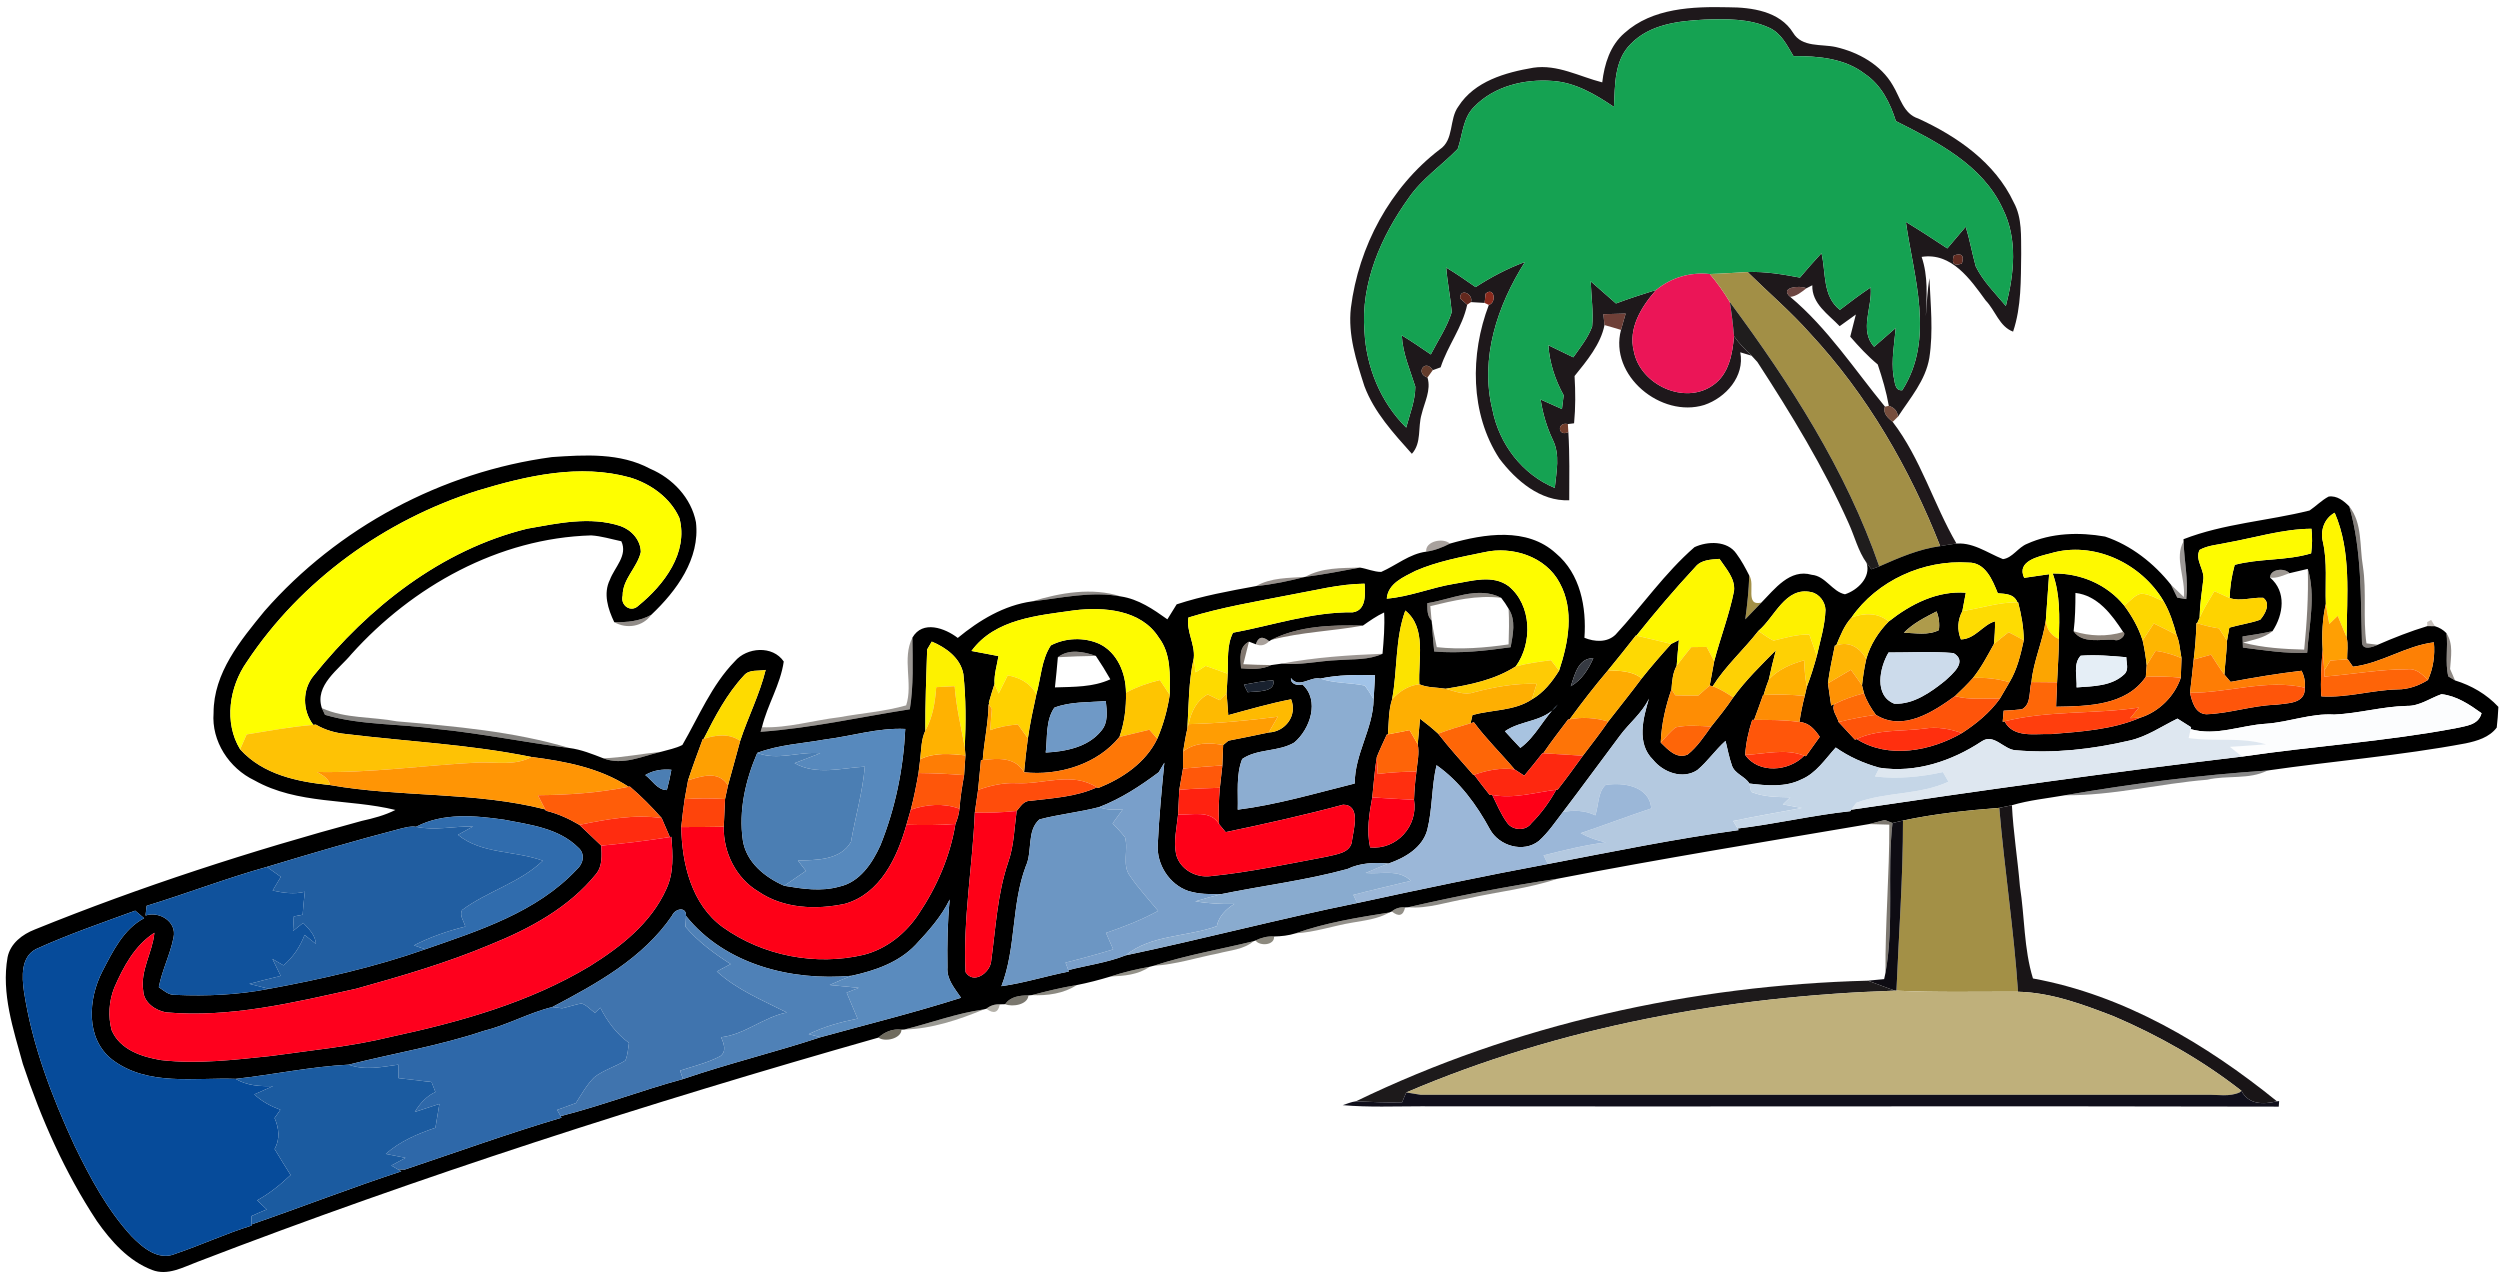 <?xml version="1.0" encoding="UTF-8" ?>
<!DOCTYPE svg PUBLIC "-//W3C//DTD SVG 1.1//EN" "http://www.w3.org/Graphics/SVG/1.1/DTD/svg11.dtd">
<svg width="512pt" height="261pt" viewBox="0 0 512 261" version="1.1" xmlns="http://www.w3.org/2000/svg">
<g id="#1e181bfe">
<path fill="#1e181b" opacity="1.00" d=" M 332.69 6.77 C 338.43 1.60 346.69 1.32 353.99 1.49 C 358.76 1.50 364.50 2.30 367.23 6.72 C 369.04 9.75 373.02 8.98 375.97 9.63 C 380.60 10.70 385.22 13.24 387.65 17.48 C 389.15 19.92 389.79 23.30 392.87 24.28 C 400.83 27.93 408.59 33.30 412.41 41.45 C 414.18 44.67 413.88 48.45 413.94 52.00 C 413.86 57.34 414.00 62.80 412.28 67.92 C 409.46 66.88 408.65 63.57 406.67 61.54 C 403.54 57.22 399.68 51.65 393.55 52.61 C 394.90 56.55 394.59 60.70 394.41 64.78 C 394.59 62.17 394.74 59.55 395.14 56.96 C 395.38 62.39 395.96 67.89 395.13 73.29 C 394.35 77.93 391.20 81.51 388.72 85.32 C 388.57 84.18 387.94 83.45 386.83 83.12 C 386.33 80.23 385.49 77.42 384.56 74.64 C 382.49 72.93 380.68 70.96 378.93 68.95 C 379.33 67.44 379.70 65.93 380.08 64.41 C 378.96 65.20 377.86 65.99 376.76 66.80 C 374.44 64.36 371.04 62.22 371.16 58.42 L 369.95 59.04 C 368.63 58.39 364.32 58.82 366.64 60.80 C 374.29 67.21 379.77 75.65 386.04 83.28 C 385.51 84.62 386.71 85.65 387.62 86.40 C 393.37 93.92 395.99 103.23 400.69 111.32 L 400.10 111.40 C 399.17 111.53 398.26 111.68 397.35 111.85 C 391.10 95.92 382.39 80.85 370.71 68.28 C 366.74 63.80 362.17 59.91 357.91 55.72 C 361.52 55.56 365.10 56.19 368.63 56.85 C 370.06 55.15 371.53 53.48 373.04 51.85 C 373.98 55.83 373.21 60.66 376.81 63.46 C 378.86 61.87 380.95 60.32 383.11 58.87 C 383.50 62.91 380.71 67.63 383.82 71.02 C 385.30 69.74 386.78 68.46 388.25 67.16 C 387.95 70.43 387.33 73.74 387.78 77.02 C 388.11 78.11 387.95 80.05 389.58 79.93 C 396.31 69.38 391.93 56.77 390.32 45.45 C 393.20 47.19 396.01 49.02 398.81 50.88 C 400.05 49.39 401.31 47.90 402.58 46.43 C 403.41 49.10 403.88 51.86 404.63 54.55 C 406.13 57.63 408.63 60.06 410.80 62.67 C 412.49 56.17 413.28 48.99 410.17 42.77 C 406.03 33.73 396.70 29.06 388.28 24.80 C 387.11 21.09 385.29 17.39 381.96 15.16 C 377.81 11.93 372.37 11.47 367.30 11.49 C 366.00 9.31 364.81 6.81 362.37 5.70 C 358.23 3.77 353.51 3.87 349.05 4.02 C 343.75 4.30 337.87 4.97 333.98 9.00 C 330.56 12.36 330.76 17.48 330.54 21.90 C 326.76 19.35 322.66 16.90 317.99 16.58 C 312.28 16.13 305.98 17.63 301.91 21.87 C 299.57 24.15 299.56 27.59 298.54 30.50 C 295.25 33.89 291.21 36.58 288.50 40.54 C 282.84 48.41 278.64 58.01 279.44 67.89 C 279.81 75.19 282.76 82.42 287.99 87.57 C 288.72 84.82 289.84 82.08 289.86 79.20 C 288.78 75.73 287.26 72.36 287.09 68.68 C 289.11 69.91 291.07 71.25 293.03 72.59 C 294.50 69.73 296.35 67.02 297.32 63.92 C 297.06 60.87 296.42 57.85 296.18 54.79 C 298.24 56.05 300.24 57.40 302.21 58.80 C 305.39 56.73 308.75 54.97 312.31 53.65 C 306.67 62.53 303.03 73.40 305.65 83.92 C 307.03 90.94 311.75 97.17 318.42 99.93 C 318.74 96.65 319.56 93.12 317.99 90.03 C 316.77 87.42 315.95 84.66 315.52 81.82 C 316.98 82.46 318.44 83.11 319.89 83.77 C 319.98 83.07 320.15 81.66 320.24 80.96 C 318.49 77.79 317.36 74.33 317.10 70.70 C 318.81 71.51 320.51 72.34 322.21 73.18 C 323.62 71.16 325.22 69.21 326.07 66.88 C 326.36 63.80 325.88 60.71 325.78 57.62 C 327.50 59.13 329.23 60.64 330.95 62.15 C 333.66 61.13 336.42 60.25 339.18 59.38 C 336.17 62.78 333.38 67.25 334.62 71.99 C 335.96 78.83 345.03 83.02 350.85 78.87 C 354.09 76.62 354.80 72.51 355.13 68.86 C 356.15 70.33 357.44 71.60 358.73 72.85 C 358.15 72.67 356.99 72.32 356.41 72.15 C 357.36 77.06 353.44 81.46 349.03 82.94 C 340.18 85.67 329.51 76.92 331.98 67.56 C 332.29 66.45 332.61 65.33 332.94 64.22 C 331.41 64.26 329.89 64.31 328.37 64.35 C 328.45 65.09 328.53 65.83 328.60 66.57 C 327.85 70.46 324.97 73.92 322.47 77.01 C 322.66 80.23 322.68 83.47 322.37 86.69 C 322.06 86.73 321.42 86.81 321.10 86.85 C 318.81 86.32 319.01 89.53 321.20 88.50 C 321.48 93.15 321.39 97.80 321.38 102.45 C 315.47 102.73 310.45 98.39 307.08 93.93 C 301.04 84.69 301.07 72.53 304.91 62.45 C 306.59 61.96 305.99 58.61 304.25 60.15 C 304.20 60.62 304.10 61.57 304.05 62.04 C 303.35 62.00 301.96 61.92 301.26 61.87 C 301.81 60.24 298.98 58.85 299.04 61.11 C 299.40 61.43 300.12 62.08 300.48 62.40 C 299.51 67.02 296.48 70.79 295.04 75.23 C 294.64 75.38 293.83 75.66 293.43 75.81 C 291.90 73.39 289.76 76.43 292.35 77.32 C 293.13 79.92 291.72 82.39 291.14 84.86 C 290.34 87.53 291.19 90.70 289.15 92.94 C 285.40 88.73 281.43 84.44 279.43 79.08 C 277.77 73.91 276.03 68.57 276.66 63.06 C 278.24 50.47 284.69 38.39 294.83 30.63 C 297.87 28.64 296.71 24.44 298.69 21.78 C 301.99 16.62 308.32 14.84 314.01 13.87 C 318.97 13.13 323.48 15.69 328.14 16.87 C 328.57 13.13 329.75 9.30 332.69 6.77 M 400.15 52.32 C 399.62 53.97 400.17 54.52 401.79 53.97 C 402.30 52.32 401.75 51.77 400.15 52.32 M 321.29 76.35 C 321.74 76.83 321.74 76.83 321.29 76.35 Z" />
</g>
<g id="#15a252ff">
<path fill="#15a252" opacity="1.00" d=" M 333.98 9.00 C 337.87 4.97 343.75 4.30 349.05 4.02 C 353.51 3.87 358.23 3.77 362.37 5.70 C 364.81 6.81 366.00 9.31 367.30 11.49 C 372.37 11.47 377.81 11.93 381.96 15.16 C 385.29 17.39 387.11 21.09 388.28 24.80 C 396.70 29.06 406.03 33.73 410.17 42.77 C 413.28 48.99 412.49 56.17 410.80 62.67 C 408.63 60.06 406.13 57.63 404.63 54.55 C 403.88 51.86 403.41 49.10 402.58 46.43 C 401.31 47.90 400.05 49.39 398.81 50.88 C 396.01 49.02 393.20 47.19 390.32 45.45 C 391.93 56.77 396.31 69.38 389.58 79.93 C 387.95 80.05 388.11 78.11 387.78 77.02 C 387.33 73.74 387.95 70.43 388.25 67.16 C 386.78 68.46 385.30 69.74 383.82 71.02 C 380.71 67.63 383.50 62.91 383.11 58.87 C 380.95 60.32 378.86 61.87 376.81 63.46 C 373.21 60.66 373.98 55.83 373.04 51.85 C 371.53 53.48 370.06 55.15 368.63 56.85 C 365.10 56.19 361.52 55.56 357.91 55.72 C 355.33 55.84 352.75 56.06 350.17 56.12 C 346.15 55.70 342.30 56.83 339.18 59.38 C 336.42 60.25 333.66 61.13 330.95 62.15 C 329.23 60.64 327.50 59.13 325.78 57.62 C 325.88 60.71 326.36 63.80 326.07 66.88 C 325.22 69.21 323.62 71.16 322.21 73.18 C 320.51 72.34 318.81 71.51 317.10 70.70 C 317.36 74.33 318.49 77.79 320.24 80.96 C 320.15 81.66 319.98 83.07 319.89 83.77 C 318.44 83.11 316.98 82.46 315.52 81.82 C 315.95 84.66 316.77 87.42 317.99 90.03 C 319.56 93.12 318.74 96.65 318.42 99.93 C 311.75 97.17 307.03 90.94 305.65 83.92 C 303.03 73.40 306.67 62.53 312.31 53.65 C 308.75 54.97 305.39 56.73 302.21 58.80 C 300.24 57.40 298.24 56.05 296.18 54.79 C 296.42 57.85 297.06 60.87 297.32 63.92 C 296.35 67.02 294.50 69.73 293.03 72.59 C 291.07 71.25 289.11 69.91 287.09 68.68 C 287.26 72.36 288.78 75.73 289.86 79.20 C 289.84 82.08 288.72 84.82 287.99 87.57 C 282.76 82.42 279.81 75.19 279.44 67.89 C 278.64 58.01 282.84 48.41 288.50 40.54 C 291.21 36.58 295.25 33.89 298.54 30.50 C 299.56 27.59 299.57 24.15 301.91 21.87 C 305.98 17.63 312.28 16.13 317.99 16.58 C 322.66 16.90 326.76 19.35 330.54 21.90 C 330.76 17.48 330.56 12.36 333.98 9.00 Z" />
</g>
<g id="#5d271cf7">
<path fill="#5d271c" opacity="0.97" d=" M 400.15 52.32 C 401.75 51.77 402.30 52.32 401.79 53.97 C 400.17 54.52 399.62 53.97 400.15 52.32 Z" />
</g>
<g id="#eb1557ff">
<path fill="#eb1557" opacity="1.00" d=" M 339.18 59.38 C 342.30 56.83 346.15 55.70 350.17 56.12 C 351.68 57.91 353.05 59.81 354.25 61.83 C 354.65 64.15 354.92 66.50 355.13 68.86 C 354.80 72.51 354.09 76.62 350.85 78.87 C 345.03 83.02 335.96 78.83 334.62 71.99 C 333.38 67.25 336.17 62.78 339.18 59.38 Z" />
</g>
<g id="#a28f46ff">
<path fill="#a28f46" opacity="1.00" d=" M 350.17 56.12 C 352.75 56.06 355.33 55.84 357.91 55.72 C 362.17 59.91 366.74 63.80 370.71 68.28 C 382.39 80.85 391.10 95.92 397.35 111.85 C 392.96 112.45 388.89 114.23 384.87 116.00 C 378.05 96.28 366.60 78.50 354.25 61.83 C 353.05 59.81 351.68 57.91 350.17 56.12 Z" />
<path fill="#a28f46" opacity="1.00" d=" M 358.25 117.87 C 359.53 119.64 357.29 124.23 360.73 123.41 C 359.63 124.55 358.52 125.69 357.43 126.84 C 357.84 123.86 358.15 120.87 358.25 117.87 Z" />
</g>
<g id="#4a1b16cf">
<path fill="#4a1b16" opacity="0.81" d=" M 366.64 60.80 C 364.32 58.82 368.63 58.39 369.95 59.04 C 368.95 59.81 367.94 60.68 366.64 60.80 Z" />
</g>
<g id="#63281dfb">
<path fill="#63281d" opacity="1.00" d=" M 299.04 61.11 C 298.98 58.85 301.81 60.24 301.26 61.87 L 300.48 62.40 C 300.12 62.08 299.40 61.43 299.04 61.11 Z" />
</g>
<g id="#892a1dfb">
<path fill="#892a1d" opacity="1.00" d=" M 304.25 60.15 C 305.99 58.61 306.59 61.96 304.91 62.45 L 304.05 62.04 C 304.10 61.57 304.20 60.62 304.25 60.15 Z" />
</g>
<g id="#1f1d1dfe">
<path fill="#1f1d1d" opacity="1.00" d=" M 354.25 61.83 C 366.60 78.50 378.05 96.28 384.87 116.00 C 384.46 116.15 383.66 116.45 383.25 116.59 C 383.01 116.27 382.53 115.61 382.28 115.29 C 380.54 112.85 379.84 109.88 378.61 107.18 C 373.45 95.61 366.81 84.76 359.92 74.15 C 359.62 73.82 359.03 73.17 358.73 72.85 C 357.44 71.60 356.15 70.33 355.13 68.86 C 354.92 66.50 354.65 64.15 354.25 61.83 Z" />
</g>
<g id="#59231adf">
<path fill="#59231a" opacity="0.87" d=" M 328.37 64.35 C 329.89 64.31 331.41 64.26 332.94 64.22 C 332.61 65.33 332.29 66.45 331.98 67.56 C 331.13 67.31 329.45 66.82 328.60 66.57 C 328.53 65.83 328.45 65.09 328.37 64.35 Z" />
</g>
<g id="#552918e7">
<path fill="#552918" opacity="0.91" d=" M 292.35 77.32 C 289.76 76.43 291.90 73.39 293.43 75.81 C 293.16 76.18 292.62 76.94 292.35 77.32 Z" />
</g>
<g id="#8e3516f0">
<path fill="#8e3516" opacity="0.94" d=" M 321.29 76.35 C 321.74 76.83 321.74 76.83 321.29 76.35 Z" />
</g>
<g id="#572410ce">
<path fill="#572410" opacity="0.81" d=" M 386.04 83.28 L 386.83 83.12 C 387.94 83.45 388.57 84.18 388.72 85.32 C 388.45 85.59 387.90 86.13 387.62 86.40 C 386.71 85.65 385.51 84.62 386.04 83.28 Z" />
</g>
<g id="#632917e6">
<path fill="#632917" opacity="0.90" d=" M 321.20 88.50 C 319.01 89.53 318.81 86.32 321.10 86.85 C 321.12 87.26 321.17 88.09 321.20 88.50 Z" />
</g>
<g id="#000000ff">
<path fill="#000000" opacity="1.00" d=" M 54.17 125.15 C 69.16 108.03 90.50 96.63 113.04 93.61 C 119.78 93.15 126.99 92.69 133.15 96.00 C 137.74 97.95 141.57 101.97 142.53 106.94 C 143.41 114.43 138.54 121.04 133.38 125.91 C 131.06 127.22 128.42 127.47 125.80 127.42 C 124.52 124.76 123.50 121.56 124.91 118.73 C 125.87 116.16 128.61 113.77 127.25 110.85 C 125.19 110.42 123.17 109.78 121.07 109.65 C 102.15 110.20 84.49 120.05 71.99 133.94 C 69.40 137.10 64.36 140.33 65.92 145.03 C 66.08 145.37 66.40 146.05 66.56 146.40 C 73.98 148.58 81.86 148.18 89.46 149.29 C 98.57 150.19 107.53 152.06 116.60 153.19 C 119.02 153.50 121.29 154.42 123.56 155.30 C 127.50 156.84 131.53 154.85 135.38 153.97 C 136.84 153.54 138.38 153.28 139.75 152.57 C 143.11 146.77 145.74 140.31 150.49 135.44 C 152.94 132.54 158.26 132.13 160.51 135.48 C 159.84 140.21 157.16 144.32 156.05 148.94 L 155.77 149.87 C 166.06 149.14 176.16 146.85 186.33 145.26 C 187.12 140.40 186.90 135.49 186.86 130.59 C 188.94 126.95 193.53 128.63 196.15 130.65 C 200.56 127.02 205.61 123.96 211.37 123.16 C 217.39 122.49 223.46 121.01 229.54 122.15 C 233.15 122.69 236.18 124.77 239.08 126.84 C 239.71 125.82 240.35 124.79 240.98 123.77 C 246.27 122.03 251.77 121.03 257.24 120.03 C 260.64 119.70 263.99 118.99 267.31 118.14 L 267.32 118.14 C 271.08 117.66 274.80 116.93 278.52 116.24 C 279.98 116.47 281.38 117.13 282.87 117.13 C 285.95 115.78 288.66 113.43 292.09 112.98 C 293.80 112.75 295.41 112.11 296.94 111.33 C 303.98 109.32 312.73 107.91 318.65 113.32 C 323.67 117.52 324.94 124.39 324.49 130.62 C 326.55 131.46 329.13 131.65 330.86 129.98 C 336.32 124.09 340.94 117.35 347.03 112.06 C 349.67 110.82 353.77 110.68 355.62 113.40 C 356.65 114.79 357.47 116.33 358.25 117.87 C 358.15 120.87 357.84 123.86 357.43 126.84 C 358.52 125.69 359.63 124.55 360.73 123.41 C 363.47 120.63 366.56 116.42 371.05 117.72 C 373.89 117.97 375.24 121.18 377.85 121.71 C 380.40 120.89 383.22 118.25 382.28 115.29 C 382.53 115.61 383.01 116.27 383.25 116.59 C 383.66 116.45 384.46 116.15 384.87 116.00 C 388.89 114.23 392.96 112.45 397.35 111.85 C 398.26 111.68 399.17 111.53 400.10 111.40 C 403.82 110.80 406.94 113.22 410.21 114.51 C 412.15 114.27 413.32 112.08 415.16 111.37 C 420.11 109.12 425.84 108.95 431.12 109.89 C 436.45 111.67 441.14 115.37 444.61 119.75 C 444.94 120.41 445.59 121.74 445.91 122.40 C 446.37 122.48 447.29 122.62 447.75 122.70 C 448.21 118.74 447.31 114.82 447.20 110.87 L 447.18 110.43 C 455.42 107.22 464.45 106.69 473.00 104.55 C 474.34 103.65 475.46 102.46 476.90 101.70 C 478.59 101.44 480.04 102.59 481.14 103.73 C 483.73 112.78 483.44 122.26 483.73 131.57 C 483.86 133.30 485.97 132.51 486.96 132.05 C 490.27 130.61 493.65 129.28 497.11 128.23 C 497.50 128.24 498.28 128.25 498.67 128.25 C 499.57 128.51 500.36 128.98 501.03 129.67 C 501.40 132.60 500.71 135.67 501.41 138.53 C 501.75 138.73 502.44 139.14 502.79 139.35 C 506.16 140.39 509.25 142.17 511.67 144.77 C 511.61 146.19 511.49 147.60 511.33 149.01 C 509.81 151.02 507.30 151.75 504.96 152.24 C 491.53 154.76 477.89 155.85 464.39 157.80 C 450.48 158.73 436.62 160.49 422.89 162.87 C 419.26 163.51 415.58 163.86 412.04 164.91 C 411.39 165.05 410.10 165.32 409.45 165.45 C 402.84 165.97 396.22 166.66 389.73 168.05 C 389.19 168.17 388.12 168.42 387.58 168.55 C 387.19 168.39 386.42 168.08 386.03 167.93 C 384.95 168.21 383.87 168.50 382.79 168.77 C 361.51 172.39 340.20 175.85 319.00 179.96 C 308.72 181.50 298.51 183.48 288.38 185.81 L 287.76 185.84 C 286.74 185.74 285.82 186.01 285.03 186.67 L 284.53 186.88 C 278.05 187.91 271.53 188.95 265.33 191.15 C 263.90 191.60 262.40 191.76 260.92 191.79 C 259.59 191.70 258.31 192.04 257.13 192.61 L 256.73 192.76 C 249.91 194.43 242.95 195.60 236.27 197.79 C 236.06 197.84 235.65 197.95 235.44 198.00 C 232.73 198.49 230.04 199.11 227.43 199.99 C 225.16 200.68 222.86 201.28 220.53 201.74 C 217.42 202.24 214.36 203.00 211.31 203.80 L 210.62 203.86 C 208.88 203.86 206.92 204.09 205.87 205.66 L 204.76 205.69 C 203.73 205.64 202.81 205.94 202.00 206.59 L 201.51 206.72 C 195.93 207.51 190.65 209.50 185.20 210.85 L 184.62 210.87 C 182.85 210.65 181.20 211.32 179.90 212.50 C 132.84 225.87 86.13 240.86 40.43 258.43 C 37.50 259.52 34.34 261.33 31.16 260.09 C 26.34 258.26 22.74 254.21 19.85 250.09 C 13.29 240.15 8.43 229.17 4.68 217.89 C 2.74 210.81 0.24 203.47 1.55 196.05 C 2.11 193.22 4.58 191.35 7.13 190.36 C 28.94 181.52 51.37 174.27 74.09 168.12 C 76.45 167.60 78.81 166.98 80.98 165.88 C 71.42 163.53 60.93 164.80 52.09 159.81 C 46.93 157.35 43.28 151.80 43.74 146.01 C 43.73 137.80 49.25 131.17 54.17 125.15 M 97.87 100.46 C 78.81 106.49 61.64 118.84 50.55 135.55 C 46.96 140.65 45.82 147.98 49.18 153.46 C 53.86 158.65 60.95 160.12 67.60 160.78 C 82.18 163.35 97.24 162.07 111.66 165.77 L 111.80 166.04 C 114.23 166.62 116.51 167.66 118.66 168.93 C 120.15 170.35 121.64 171.77 123.14 173.19 C 123.23 175.17 123.42 177.36 122.07 179.00 C 116.49 185.90 108.47 190.21 100.36 193.48 C 91.49 197.21 82.22 199.91 72.96 202.49 C 60.17 205.31 47.17 208.51 33.97 207.33 C 31.81 206.93 29.48 205.34 29.34 202.96 C 28.67 198.77 31.24 195.10 31.62 191.03 C 27.56 193.65 25.26 198.02 23.39 202.31 C 22.31 205.03 22.10 208.15 22.86 210.97 C 24.54 214.98 29.08 216.47 33.02 217.11 C 40.52 217.97 48.06 217.04 55.52 216.26 C 63.72 215.09 72.00 214.33 80.05 212.34 C 94.15 209.30 108.33 205.36 120.78 197.87 C 127.10 193.93 133.35 189.04 136.46 182.08 C 138.04 178.75 137.79 174.95 137.49 171.38 L 137.19 171.43 C 136.63 170.13 136.08 168.83 135.51 167.54 C 133.48 165.25 131.33 163.07 128.99 161.08 L 128.74 161.13 C 122.85 157.26 115.70 155.91 108.83 155.03 C 96.31 152.47 83.52 151.88 70.87 150.33 C 68.70 150.12 66.57 149.52 64.69 148.40 L 64.16 148.45 C 61.91 145.53 61.87 141.17 64.27 138.33 C 75.46 124.38 90.37 112.60 107.99 108.27 C 114.23 107.17 120.85 105.69 127.06 107.73 C 129.31 108.51 131.21 110.59 131.24 113.06 C 130.51 116.25 127.49 118.59 127.52 121.98 C 126.98 123.96 129.20 125.58 130.76 124.03 C 135.96 119.81 141.03 113.19 139.14 106.09 C 137.30 101.95 133.29 99.10 129.05 97.80 C 118.72 94.92 107.87 97.44 97.87 100.46 M 475.73 110.98 C 476.67 115.16 476.18 119.42 476.33 123.66 C 475.64 126.73 475.49 129.89 475.68 133.02 C 475.40 136.21 475.22 139.41 475.39 142.61 C 480.66 142.96 485.77 141.31 491.01 141.19 C 493.24 141.19 495.36 140.43 497.24 139.26 C 498.33 136.83 498.71 134.20 498.46 131.55 C 492.65 132.27 487.69 135.88 481.88 136.54 C 481.62 136.16 481.09 135.41 480.83 135.03 L 480.69 135.04 C 480.68 133.54 480.94 132.00 480.59 130.53 C 480.62 122.04 481.61 112.99 478.14 105.01 C 476.00 106.18 475.15 108.67 475.73 110.98 M 456.00 111.17 C 454.15 111.59 452.17 111.67 450.49 112.62 C 449.40 114.67 451.66 116.78 451.21 118.93 C 450.91 121.45 450.52 123.97 450.48 126.51 L 449.98 127.63 L 449.84 127.59 C 449.76 130.09 449.58 132.59 449.27 135.07 C 449.02 137.34 448.80 139.61 448.51 141.88 C 448.94 143.69 449.55 146.16 451.86 146.28 C 456.65 146.11 461.29 144.47 466.11 144.33 C 468.46 143.98 472.18 144.19 472.02 140.83 C 472.14 139.62 471.91 138.46 471.37 137.37 C 466.49 137.94 461.66 138.76 456.83 139.65 C 456.51 139.27 455.88 138.53 455.56 138.16 C 455.69 135.84 456.03 133.53 456.09 131.21 C 456.21 130.54 456.45 129.21 456.57 128.54 C 458.66 127.94 460.84 127.64 462.89 126.92 C 463.89 125.79 465.12 123.57 463.50 122.43 C 461.21 122.29 458.86 123.23 456.64 122.48 C 456.68 120.17 457.05 117.90 457.67 115.68 C 462.80 114.32 468.22 114.87 473.32 113.33 C 473.53 111.66 473.60 109.97 473.38 108.29 C 467.46 108.34 461.78 110.14 456.00 111.17 M 289.88 116.92 C 287.45 118.18 284.27 119.46 284.01 122.60 C 288.73 122.21 293.13 120.33 297.78 119.57 C 301.43 119.00 305.66 117.62 308.95 120.03 C 313.72 123.90 313.90 131.69 310.44 136.47 C 306.10 139.25 301.07 140.27 296.06 141.06 C 294.26 140.76 292.38 140.87 290.68 140.14 C 290.39 135.16 292.24 128.63 287.81 125.04 C 285.70 130.84 286.22 137.20 285.10 143.23 C 284.35 145.53 284.45 148.01 284.25 150.40 L 284.01 150.45 C 283.33 151.98 282.58 153.49 281.97 155.05 C 281.51 157.78 281.34 160.56 281.04 163.31 C 280.41 166.68 279.84 170.15 280.60 173.55 C 286.05 174.07 290.47 169.17 289.59 163.80 C 289.67 161.86 289.81 159.93 290.09 158.02 C 290.25 156.17 290.73 154.28 290.35 152.43 C 290.50 150.68 290.65 148.93 290.82 147.19 C 292.10 148.15 293.35 149.17 294.54 150.26 C 296.81 153.19 299.32 155.93 301.75 158.72 L 301.90 158.68 C 302.93 160.06 303.98 161.42 305.06 162.77 L 305.60 162.80 C 306.56 164.70 307.35 166.71 308.62 168.44 C 309.70 170.10 312.46 170.26 313.62 168.61 C 315.64 166.58 317.34 164.25 318.72 161.74 L 319.03 161.70 C 320.80 159.44 322.49 157.11 324.17 154.78 C 325.94 152.46 327.72 150.16 329.37 147.77 C 331.65 144.82 334.00 141.93 336.22 138.94 C 338.15 136.51 340.18 134.17 342.26 131.87 C 342.66 131.67 343.45 131.28 343.84 131.08 C 343.67 132.84 343.51 134.60 343.38 136.36 C 342.57 137.81 342.44 139.53 342.32 141.16 C 341.10 144.69 340.26 148.34 340.12 152.08 C 341.58 153.49 343.35 155.52 345.63 154.53 C 347.61 152.96 349.00 150.81 350.46 148.79 C 352.02 146.84 353.58 144.90 354.97 142.82 C 357.52 139.28 360.66 136.25 363.71 133.15 C 363.17 135.14 362.69 137.14 362.26 139.16 C 361.85 140.20 361.49 141.26 361.19 142.33 L 361.08 142.34 C 360.50 144.04 359.86 145.73 359.24 147.43 L 358.86 147.43 C 358.10 149.76 357.57 152.15 357.41 154.60 C 360.16 158.54 366.40 157.99 369.50 154.77 L 369.85 154.87 C 370.79 153.54 371.73 152.22 372.69 150.90 C 371.69 149.42 370.46 147.97 368.53 147.87 C 368.78 146.07 369.15 144.29 369.61 142.53 C 369.75 141.91 369.89 141.28 370.04 140.66 C 370.84 138.58 371.50 136.45 372.09 134.29 C 372.79 131.19 373.75 128.12 373.86 124.92 C 373.81 123.26 372.60 121.62 370.95 121.27 C 365.62 120.08 363.49 126.40 360.11 129.22 C 357.10 133.09 353.37 136.40 350.75 140.57 C 350.60 140.52 350.30 140.43 350.15 140.39 C 350.46 138.73 350.77 137.07 351.07 135.41 C 352.33 130.59 354.16 125.91 355.13 121.02 C 355.40 118.45 353.46 116.44 352.15 114.46 C 350.38 114.61 348.39 114.62 347.18 116.14 C 342.98 120.66 338.99 125.36 335.14 130.17 L 335.03 130.15 C 333.16 132.54 331.26 134.92 329.33 137.27 C 326.58 140.51 323.97 143.88 321.46 147.32 L 321.14 147.36 C 319.43 149.65 317.66 151.90 316.06 154.27 L 315.88 154.26 C 314.67 155.81 313.44 157.35 312.17 158.86 C 311.68 158.54 310.68 157.90 310.19 157.57 C 307.45 154.32 304.38 151.35 301.85 147.92 L 301.17 148.12 C 301.27 147.70 301.46 146.85 301.56 146.43 C 305.57 145.33 310.18 145.61 313.71 143.24 C 316.13 141.86 317.85 139.67 319.30 137.35 C 321.20 131.61 322.48 124.97 319.42 119.38 C 316.58 113.97 309.68 111.79 303.96 113.10 C 299.20 114.08 294.35 114.97 289.88 116.92 M 419.95 113.33 C 417.55 113.95 412.92 114.90 414.55 118.34 C 416.25 118.09 417.95 117.84 419.66 117.60 C 419.43 120.73 419.20 123.85 418.99 126.98 C 418.39 131.31 416.46 135.33 416.04 139.69 C 415.49 141.52 416.07 144.20 414.10 145.26 C 412.85 145.41 411.60 145.50 410.35 145.55 C 410.30 146.12 410.20 147.25 410.15 147.82 L 410.53 147.72 C 412.38 151.24 416.81 150.21 420.06 150.34 C 426.21 149.83 432.61 149.44 438.35 146.97 C 442.17 145.75 445.35 142.60 446.63 138.79 C 446.66 137.45 446.71 136.12 446.77 134.79 C 446.44 133.19 446.41 131.51 445.75 130.01 C 445.11 127.66 444.37 125.31 443.14 123.19 C 438.63 115.40 428.77 110.69 419.95 113.33 M 379.18 126.48 C 377.69 128.10 376.90 130.19 376.06 132.18 L 375.78 132.21 C 375.25 134.78 374.70 137.34 374.36 139.94 C 374.56 141.46 374.78 142.98 375.02 144.50 L 375.68 144.19 C 375.03 145.45 376.27 146.66 376.54 147.87 C 377.65 149.08 378.77 150.29 379.90 151.49 L 380.25 151.36 C 386.76 155.50 395.43 153.81 401.79 150.14 C 404.74 148.23 407.50 145.97 409.57 143.10 C 410.21 141.97 410.87 140.85 411.54 139.73 C 413.12 137.09 413.82 134.09 414.47 131.12 C 414.44 128.47 413.97 125.88 413.30 123.33 L 413.16 123.34 C 412.45 121.61 410.73 121.63 409.15 121.50 C 408.06 118.79 406.61 115.15 403.12 115.22 C 393.98 114.60 384.41 118.90 379.18 126.48 M 464.91 118.29 C 468.31 121.18 467.66 125.86 465.41 129.26 C 463.38 129.73 461.33 130.05 459.28 130.35 C 459.30 130.92 459.33 132.05 459.35 132.62 C 463.72 133.17 468.09 133.88 472.51 133.68 C 472.88 128.04 474.31 122.01 472.63 116.51 C 471.70 116.73 469.83 117.17 468.89 117.39 C 467.89 116.24 464.91 116.51 464.91 118.29 M 264.11 121.85 C 257.17 123.22 250.13 124.38 243.39 126.47 C 242.91 129.27 244.77 131.89 244.49 134.76 C 243.42 139.50 243.46 144.38 243.18 149.21 C 242.80 150.75 242.58 152.32 242.31 153.89 C 242.30 155.06 242.29 156.23 242.28 157.40 C 242.02 158.85 241.77 160.30 241.52 161.76 C 241.43 163.44 241.35 165.12 241.27 166.81 C 241.00 169.51 240.31 172.28 240.87 174.99 C 241.67 178.05 244.90 179.83 247.95 179.43 C 255.91 178.63 263.76 176.93 271.62 175.46 C 273.70 174.92 276.76 174.75 276.92 171.97 C 277.26 169.67 278.69 164.85 275.08 164.80 C 267.13 166.95 259.08 168.73 251.02 170.42 C 250.68 170.01 250.01 169.19 249.67 168.79 C 249.51 166.30 249.61 163.82 249.83 161.34 C 250.02 159.82 250.19 158.29 250.34 156.76 C 250.39 155.37 250.44 153.98 250.50 152.59 C 250.77 152.37 251.31 151.92 251.58 151.69 C 254.34 151.18 257.08 150.57 259.83 150.01 C 263.27 149.86 265.74 146.52 264.42 143.22 C 260.07 144.06 255.82 145.30 251.55 146.46 C 251.42 144.96 251.31 143.45 251.21 141.96 C 251.28 140.63 251.36 139.30 251.43 137.98 C 251.56 135.16 251.20 132.18 252.52 129.58 C 260.68 128.07 268.67 125.30 277.06 125.40 C 279.84 124.99 279.61 121.63 279.47 119.54 C 274.26 119.59 269.20 120.95 264.11 121.85 M 292.32 123.53 C 292.33 124.78 292.23 126.11 293.19 127.09 L 293.23 127.40 C 293.37 129.41 293.52 131.41 293.72 133.42 C 298.95 133.87 304.20 133.29 309.38 132.55 C 309.83 129.92 310.52 127.08 308.96 124.67 C 308.51 123.89 308.01 123.15 307.45 122.44 C 302.70 119.93 297.22 122.78 292.32 123.53 M 198.96 133.32 C 200.81 133.63 202.64 134.04 204.49 134.37 C 204.18 136.26 203.57 138.13 203.68 140.06 C 203.27 141.33 202.88 142.60 202.52 143.89 L 202.64 144.44 L 202.47 144.22 C 202.41 148.07 201.54 151.83 201.26 155.66 L 200.90 155.69 C 200.71 157.71 200.51 159.74 200.31 161.78 C 200.09 163.32 199.86 164.87 199.64 166.42 C 199.20 177.31 197.20 188.18 197.75 199.09 C 199.37 201.67 202.71 199.24 202.98 196.93 C 203.92 190.13 204.24 183.15 206.47 176.60 C 207.67 173.23 207.73 169.61 208.21 166.09 C 208.96 165.23 209.64 163.97 210.99 164.01 C 215.60 163.45 220.35 163.21 224.64 161.25 L 224.93 161.38 C 229.89 159.40 234.62 156.23 237.01 151.30 C 238.25 148.42 239.08 145.40 239.56 142.31 C 239.59 138.30 239.89 133.92 237.30 130.54 C 233.70 124.87 226.06 124.25 220.01 125.00 C 212.59 126.06 203.77 126.72 198.96 133.32 M 279.13 128.12 C 272.85 127.97 266.04 128.15 260.36 131.05 L 259.93 131.32 C 258.58 130.21 257.67 130.42 257.20 131.95 L 255.79 131.41 C 253.62 132.53 254.06 134.83 254.16 136.86 C 256.25 137.02 258.40 137.18 260.34 136.21 C 260.88 136.14 261.95 135.99 262.49 135.91 C 266.36 136.27 270.16 135.34 274.01 135.19 C 277.06 134.96 280.28 135.22 283.14 133.89 C 283.39 131.08 283.62 128.26 283.47 125.43 C 281.91 126.16 280.52 127.14 279.13 128.12 M 189.88 133.02 C 189.69 138.55 189.49 144.10 189.51 149.64 C 188.65 151.46 188.69 153.52 188.46 155.49 C 188.38 156.19 188.20 157.61 188.11 158.32 C 187.67 160.84 187.18 163.36 186.53 165.83 C 186.23 166.85 185.93 167.88 185.64 168.91 C 183.77 175.58 180.30 183.05 173.05 185.10 C 167.15 186.36 160.48 186.11 155.34 182.60 C 150.76 179.89 148.11 174.58 148.23 169.31 C 148.32 167.42 148.41 165.53 148.49 163.64 C 148.69 162.71 148.89 161.78 149.09 160.85 C 149.90 157.80 150.80 154.78 151.59 151.73 C 153.20 146.84 155.57 142.22 156.81 137.20 C 155.34 137.50 153.45 137.03 152.37 138.33 C 148.85 142.10 146.44 146.74 144.12 151.31 L 143.93 151.36 C 142.89 154.16 141.85 156.96 140.92 159.80 C 140.68 161.08 140.45 162.37 140.22 163.66 C 139.95 165.56 139.71 167.46 139.52 169.38 C 139.65 176.87 141.63 185.24 148.02 189.88 C 156.23 195.75 167.06 197.86 176.88 195.54 C 181.56 194.35 185.52 191.16 188.15 187.17 C 191.87 181.64 194.60 175.34 195.67 168.75 C 196.09 167.77 196.37 166.73 196.51 165.63 C 196.65 163.32 197.05 161.03 197.45 158.75 C 197.54 157.40 197.63 156.04 197.72 154.70 C 197.69 154.29 197.63 153.47 197.59 153.06 C 197.81 148.07 197.84 143.03 197.30 138.06 C 196.71 134.75 193.74 132.62 190.83 131.40 C 190.59 131.81 190.11 132.62 189.88 133.02 M 321.69 140.55 C 323.93 139.28 325.30 137.08 326.32 134.79 C 323.18 134.80 322.50 138.21 321.69 140.55 M 254.76 140.22 C 254.95 140.60 255.33 141.38 255.52 141.77 C 257.23 141.54 261.33 141.88 260.76 139.34 C 258.73 139.43 256.74 139.85 254.76 140.22 M 266.74 140.18 C 270.34 143.43 268.32 149.32 265.07 152.07 C 261.81 154.01 257.52 153.30 254.40 155.44 C 253.11 158.71 253.60 162.37 253.49 165.82 C 261.62 164.79 269.51 162.43 277.45 160.46 C 277.44 154.38 281.21 149.27 281.32 143.23 C 281.43 141.58 281.53 139.93 281.61 138.29 C 277.86 138.18 274.08 138.19 270.40 138.97 C 268.38 138.49 266.03 141.07 264.39 138.88 C 264.28 140.10 265.67 140.46 266.74 140.18 M 492.89 144.57 C 487.89 144.69 483.05 146.12 478.07 146.34 C 473.31 146.04 468.82 147.89 464.11 148.22 C 458.94 148.52 453.83 150.82 448.65 149.33 L 448.74 148.94 C 447.80 148.35 446.86 147.76 445.94 147.17 C 442.70 148.75 439.68 150.87 436.12 151.67 C 428.54 153.44 420.70 154.34 412.92 153.66 C 410.40 153.62 408.41 150.12 405.87 151.82 C 399.75 155.87 392.30 158.37 384.91 157.23 C 381.71 156.35 378.68 155.00 375.96 153.09 C 373.81 155.45 371.96 158.36 368.90 159.64 C 365.60 161.28 361.81 160.89 358.28 160.47 C 357.40 159.00 355.31 158.52 354.71 156.81 C 354.14 155.15 353.79 153.43 353.39 151.73 C 351.31 153.57 349.74 155.93 347.61 157.71 C 344.62 159.68 340.63 158.19 338.54 155.59 C 335.12 152.25 336.51 147.09 337.70 143.08 C 336.30 146.06 333.64 148.09 331.73 150.70 C 327.83 155.88 324.03 161.13 320.10 166.28 C 318.53 168.32 317.09 170.50 315.16 172.22 C 311.99 174.73 307.02 173.26 305.14 169.85 C 302.43 164.83 298.91 160.02 294.20 156.71 C 293.17 161.07 293.39 165.61 292.31 169.95 C 291.32 173.62 287.73 175.69 284.38 176.85 C 281.51 176.60 278.59 176.70 275.95 177.97 C 267.47 180.30 258.70 181.36 250.10 183.12 C 247.84 183.15 245.53 183.15 243.35 182.47 C 239.49 181.14 236.85 177.03 237.11 172.97 C 237.38 167.37 237.90 161.78 238.46 156.20 C 238.17 156.69 237.59 157.67 237.30 158.16 C 233.51 161.00 229.54 163.59 225.09 165.30 C 221.06 166.35 216.88 166.76 212.87 167.82 C 210.23 170.13 211.49 174.37 210.09 177.39 C 207.10 185.30 208.13 194.13 205.09 201.97 C 209.76 201.32 214.27 199.87 218.90 198.97 L 218.79 198.68 C 222.69 197.67 226.81 197.14 230.54 195.65 C 246.38 192.31 262.08 188.16 277.96 184.94 C 290.94 182.12 303.94 179.39 317.00 176.95 C 329.99 174.47 342.97 171.80 356.07 170.01 L 355.88 169.68 C 363.59 168.76 371.20 166.96 378.94 166.13 L 379.12 165.83 C 405.75 161.90 432.43 158.12 459.18 154.95 C 473.72 152.80 488.43 151.87 502.88 149.15 C 504.95 148.66 507.58 148.55 508.22 146.06 C 505.76 144.29 503.10 142.51 500.02 142.17 C 497.65 143.00 495.49 144.64 492.89 144.57 M 308.21 149.76 C 309.25 150.91 310.30 152.05 311.37 153.17 C 314.58 150.83 316.18 146.98 319.05 144.27 C 316.41 147.91 311.61 147.39 308.21 149.76 M 168.88 151.46 C 164.27 152.29 159.51 152.51 155.09 154.19 C 152.68 159.76 151.25 166.02 152.13 172.08 C 152.83 176.61 156.64 179.66 160.61 181.41 C 164.32 182.04 168.18 182.63 171.88 181.58 C 176.08 180.68 178.66 176.77 180.31 173.11 C 183.36 165.54 185.02 157.44 185.40 149.29 C 179.79 149.02 174.39 150.78 168.88 151.46 M 132.15 158.73 C 133.56 159.77 134.62 161.80 136.57 161.81 C 136.94 160.44 137.25 159.05 137.50 157.65 C 135.63 157.49 133.77 157.75 132.15 158.73 M 85.20 169.33 C 84.12 169.14 83.05 169.48 82.01 169.72 C 72.83 172.11 63.73 174.80 54.66 177.54 C 46.34 179.87 38.27 182.99 30.03 185.51 C 29.97 186.01 29.86 187.01 29.80 187.50 C 32.66 186.54 36.25 188.78 35.54 192.00 C 34.86 195.48 33.19 198.68 32.52 202.17 C 33.56 202.88 34.57 203.85 35.94 203.75 C 42.34 204.05 48.81 203.74 55.10 202.51 C 65.92 200.51 76.71 198.06 87.09 194.41 C 98.10 190.57 109.91 186.83 118.11 178.08 C 119.47 176.91 119.92 174.84 118.40 173.56 C 114.40 169.59 108.49 168.90 103.21 167.87 C 97.22 167.02 90.76 166.42 85.20 169.33 M 194.50 184.21 C 192.79 187.75 190.13 190.69 187.47 193.54 C 184.02 197.14 179.16 198.80 174.41 199.84 C 162.13 200.95 148.49 197.57 140.50 187.59 C 140.58 185.58 138.23 186.08 137.64 187.52 C 131.68 196.26 122.22 201.44 113.10 206.25 C 108.27 207.43 103.84 209.97 98.99 211.15 C 89.99 214.18 80.60 215.72 71.41 218.04 C 63.69 218.44 55.98 220.09 48.26 220.95 C 39.88 220.64 30.23 222.53 22.97 217.00 C 17.47 212.68 18.06 204.58 20.97 198.93 C 23.09 194.86 25.29 190.27 29.52 188.05 C 28.92 187.52 28.31 187.01 27.70 186.50 C 20.89 189.00 14.00 191.35 7.40 194.36 C 4.25 195.96 4.48 200.04 4.90 203.02 C 6.58 214.07 10.63 224.61 15.30 234.71 C 18.48 241.24 21.97 247.78 26.92 253.17 C 29.20 255.50 32.45 258.29 35.93 256.77 C 41.19 254.99 46.24 252.63 51.55 250.99 L 51.54 250.75 C 61.79 247.21 71.89 243.26 82.19 239.89 L 81.51 239.50 L 82.88 239.53 C 93.57 235.95 104.19 232.10 115.00 228.90 L 114.82 228.58 C 123.26 226.43 131.45 223.28 139.87 220.99 C 149.16 217.81 158.72 215.49 168.04 212.42 C 177.64 209.77 187.33 207.37 196.82 204.34 C 195.54 202.45 193.84 200.56 194.04 198.11 C 193.96 193.47 194.05 188.83 194.50 184.21 Z" />
<path fill="#000000" opacity="1.00" d=" M 420.39 117.45 C 425.98 117.34 431.47 119.63 435.02 124.00 C 436.64 126.18 437.99 128.57 438.81 131.16 C 439.20 132.84 439.46 134.54 439.64 136.26 C 439.60 136.85 439.50 138.03 439.46 138.62 C 435.40 144.55 427.53 144.63 421.09 144.74 C 421.16 143.07 421.21 141.40 421.29 139.74 C 421.45 136.78 421.62 133.83 421.66 130.87 C 421.78 126.36 421.95 121.75 420.39 117.45 M 425.05 121.43 C 425.05 124.05 425.00 126.67 424.68 129.28 C 426.46 131.89 430.23 130.88 432.94 131.02 C 434.05 131.55 435.66 129.90 434.82 129.43 C 432.52 125.87 429.59 121.95 425.05 121.43 M 426.12 134.29 C 424.53 135.97 425.41 138.67 425.29 140.78 C 428.67 140.53 432.55 140.56 435.15 138.00 C 436.02 137.06 435.46 135.72 435.47 134.60 C 432.36 134.33 429.24 134.05 426.12 134.29 Z" />
<path fill="#000000" opacity="1.00" d=" M 386.81 127.28 C 391.29 123.74 396.71 120.94 402.60 121.39 C 402.42 122.33 402.07 124.22 401.89 125.16 C 400.91 127.02 400.79 128.99 401.60 130.95 C 404.51 130.88 406.14 127.90 408.57 127.25 C 408.61 128.80 408.51 130.35 408.35 131.90 C 407.04 134.28 405.77 136.71 404.06 138.85 C 402.91 140.15 401.66 141.37 400.39 142.56 C 395.87 145.84 389.70 149.88 384.17 146.39 C 383.16 145.03 382.29 143.57 381.74 141.97 C 381.64 141.57 381.44 140.77 381.34 140.37 C 381.54 138.56 381.80 136.75 382.21 134.97 C 383.03 132.05 384.68 129.43 386.81 127.28 M 389.92 129.58 C 392.28 129.63 394.87 130.18 397.08 129.05 C 397.26 127.74 397.10 126.46 396.61 125.22 C 394.24 126.44 391.81 127.65 389.92 129.58 M 387.98 144.13 C 391.92 144.27 395.42 141.77 398.36 139.41 C 399.89 137.99 403.03 135.48 400.08 133.75 C 395.66 133.36 391.21 133.65 386.78 133.63 C 384.93 136.73 383.76 142.49 387.98 144.13 Z" />
<path fill="#000000" opacity="1.00" d=" M 215.21 132.18 C 218.20 130.60 222.07 130.46 225.17 131.87 C 228.88 133.68 230.58 137.92 230.60 141.86 C 230.67 144.93 230.29 148.01 229.27 150.92 C 224.71 156.57 216.72 158.93 209.73 158.16 C 209.93 155.84 210.20 153.53 210.51 151.22 C 210.94 148.18 211.59 145.18 212.25 142.18 C 213.18 138.86 213.28 135.11 215.21 132.18 M 216.65 134.60 C 216.49 136.66 216.26 138.72 216.05 140.78 C 219.87 140.65 223.84 140.76 227.40 139.12 C 226.47 137.48 225.48 135.89 224.43 134.33 C 221.95 133.45 218.89 132.84 216.65 134.60 M 215.93 144.93 C 214.11 147.58 214.54 151.07 214.16 154.12 C 218.23 153.91 222.88 153.01 225.55 149.65 C 227.02 147.94 226.68 145.63 226.47 143.58 C 222.96 143.88 219.26 143.65 215.93 144.93 Z" />
</g>
<g id="#fefe00ff">
<path fill="#fefe00" opacity="1.00" d=" M 97.87 100.46 C 107.87 97.44 118.72 94.92 129.05 97.80 C 133.29 99.10 137.30 101.95 139.14 106.09 C 141.03 113.19 135.96 119.81 130.76 124.03 C 129.20 125.58 126.98 123.96 127.52 121.98 C 127.49 118.59 130.51 116.25 131.24 113.06 C 131.21 110.59 129.31 108.51 127.06 107.73 C 120.85 105.69 114.23 107.17 107.99 108.27 C 90.37 112.60 75.46 124.38 64.27 138.33 C 61.87 141.17 61.91 145.53 64.16 148.45 C 59.57 148.83 55.05 149.67 50.51 150.41 C 50.18 151.17 49.51 152.70 49.18 153.46 C 45.82 147.98 46.96 140.65 50.55 135.55 C 61.64 118.84 78.81 106.49 97.87 100.46 Z" />
</g>
<g id="#170e0788">
<path fill="#170e07" opacity="0.53" d=" M 481.14 103.73 C 483.86 107.18 483.22 111.89 483.92 115.98 C 484.72 121.21 483.90 126.54 484.65 131.76 C 485.23 131.83 486.38 131.98 486.96 132.05 C 485.97 132.51 483.86 133.30 483.73 131.57 C 483.44 122.26 483.73 112.78 481.14 103.73 Z" />
</g>
<g id="#fff600ff">
<path fill="#fff600" opacity="1.00" d=" M 475.73 110.98 C 475.15 108.67 476.00 106.18 478.14 105.01 C 481.61 112.99 480.62 122.04 480.59 130.53 C 479.99 129.06 479.36 127.60 478.76 126.13 C 478.18 126.68 477.61 127.24 477.04 127.79 C 476.78 126.41 476.53 125.04 476.33 123.66 C 476.18 119.42 476.67 115.16 475.73 110.98 Z" />
</g>
<g id="#fefb00ff">
<path fill="#fefb00" opacity="1.00" d=" M 456.00 111.17 C 461.78 110.14 467.46 108.34 473.38 108.29 C 473.60 109.97 473.53 111.66 473.32 113.33 C 468.22 114.87 462.80 114.32 457.67 115.68 C 457.05 117.90 456.68 120.17 456.64 122.48 C 455.58 122.02 454.54 121.55 453.51 121.07 C 452.43 122.85 451.35 124.62 450.48 126.51 C 450.52 123.97 450.91 121.45 451.21 118.93 C 451.66 116.78 449.40 114.67 450.49 112.62 C 452.17 111.67 454.15 111.59 456.00 111.17 Z" />
<path fill="#fefb00" opacity="1.00" d=" M 198.96 133.32 C 203.77 126.72 212.59 126.06 220.01 125.00 C 226.06 124.25 233.70 124.87 237.30 130.54 C 239.89 133.92 239.59 138.30 239.56 142.31 C 238.88 141.30 238.21 140.28 237.55 139.27 C 235.14 139.86 232.79 140.68 230.60 141.86 C 230.58 137.92 228.88 133.68 225.17 131.87 C 222.07 130.46 218.20 130.60 215.21 132.18 C 213.28 135.11 213.18 138.86 212.25 142.18 C 211.03 139.89 208.84 138.76 206.38 138.31 C 205.76 139.55 205.15 140.79 204.53 142.03 C 204.31 141.54 203.89 140.56 203.68 140.06 C 203.57 138.13 204.18 136.26 204.49 134.37 C 202.64 134.04 200.81 133.63 198.96 133.32 Z" />
</g>
<g id="#1f0f0464">
<path fill="#1f0f04" opacity="0.39" d=" M 292.09 112.98 C 291.83 110.85 295.56 110.05 296.94 111.33 C 295.41 112.11 293.80 112.75 292.09 112.98 Z" />
</g>
<g id="#18100a6e">
<path fill="#18100a" opacity="0.43" d=" M 447.24 122.26 C 447.66 118.52 445.24 114.24 447.20 110.87 C 447.31 114.82 448.21 118.74 447.75 122.70 C 447.29 122.62 446.37 122.48 445.91 122.40 C 445.59 121.74 444.94 120.41 444.61 119.75 C 445.48 120.58 446.36 121.42 447.24 122.26 Z" />
</g>
<g id="#fefc00ff">
<path fill="#fefc00" opacity="1.00" d=" M 289.88 116.92 C 294.35 114.97 299.20 114.08 303.96 113.10 C 309.68 111.79 316.58 113.97 319.42 119.38 C 322.48 124.97 321.20 131.61 319.30 137.35 C 318.88 136.81 318.06 135.74 317.65 135.21 C 315.23 135.53 312.80 135.84 310.44 136.47 C 313.90 131.69 313.72 123.90 308.95 120.03 C 305.66 117.62 301.43 119.00 297.78 119.57 C 293.13 120.33 288.73 122.21 284.01 122.60 C 284.27 119.46 287.45 118.18 289.88 116.92 Z" />
<path fill="#fefc00" opacity="1.00" d=" M 264.11 121.85 C 269.20 120.95 274.26 119.59 279.47 119.54 C 279.61 121.63 279.84 124.99 277.06 125.40 C 268.67 125.30 260.68 128.07 252.52 129.58 C 251.20 132.18 251.56 135.16 251.43 137.98 C 249.93 137.43 248.43 136.90 246.93 136.37 C 246.24 136.81 245.55 137.25 244.86 137.69 C 244.72 136.71 244.60 135.74 244.49 134.76 C 244.77 131.89 242.91 129.27 243.39 126.47 C 250.13 124.38 257.17 123.22 264.11 121.85 Z" />
</g>
<g id="#fef900ff">
<path fill="#fef900" opacity="1.00" d=" M 419.95 113.33 C 428.77 110.69 438.63 115.40 443.14 123.19 C 441.64 122.55 440.17 121.65 438.51 121.58 C 437.09 121.89 436.18 123.23 435.02 124.00 C 431.47 119.63 425.98 117.34 420.39 117.45 C 421.95 121.75 421.78 126.36 421.66 130.87 C 419.99 130.14 419.08 128.76 418.99 126.98 C 419.20 123.85 419.43 120.73 419.66 117.60 C 417.95 117.84 416.25 118.09 414.55 118.34 C 412.92 114.90 417.55 113.95 419.95 113.33 Z" />
</g>
<g id="#fef800ff">
<path fill="#fef800" opacity="1.00" d=" M 347.18 116.14 C 348.39 114.62 350.38 114.61 352.15 114.46 C 353.46 116.44 355.40 118.45 355.13 121.02 C 354.16 125.91 352.33 130.59 351.07 135.41 C 350.55 134.44 350.03 133.47 349.52 132.49 C 348.47 132.51 347.42 132.52 346.37 132.53 C 345.36 133.80 344.35 135.06 343.38 136.36 C 343.51 134.60 343.67 132.84 343.84 131.08 C 343.45 131.28 342.66 131.67 342.26 131.87 C 339.89 131.30 337.51 130.74 335.14 130.17 C 338.99 125.36 342.98 120.66 347.18 116.14 Z" />
</g>
<g id="#fef700ff">
<path fill="#fef700" opacity="1.00" d=" M 379.18 126.48 C 384.41 118.90 393.98 114.60 403.12 115.22 C 406.61 115.15 408.06 118.79 409.15 121.50 C 410.73 121.63 412.45 121.61 413.16 123.34 C 409.31 123.34 405.65 124.56 401.89 125.16 C 402.07 124.22 402.42 122.33 402.60 121.39 C 396.71 120.94 391.29 123.74 386.81 127.28 C 384.58 125.41 381.74 125.51 379.18 126.48 Z" />
</g>
<g id="#1c0f077b">
<path fill="#1c0f07" opacity="0.48" d=" M 267.32 118.14 C 270.68 116.23 274.76 116.34 278.52 116.24 C 274.80 116.93 271.08 117.66 267.32 118.14 Z" />
</g>
<g id="#28190c70">
<path fill="#28190c" opacity="0.44" d=" M 464.91 118.29 C 464.91 116.51 467.89 116.24 468.89 117.39 C 467.61 117.83 466.30 118.50 464.91 118.29 Z" />
</g>
<g id="#1b0f068a">
<path fill="#1b0f06" opacity="0.54" d=" M 472.63 116.51 C 474.31 122.01 472.88 128.04 472.51 133.68 C 468.09 133.88 463.72 133.17 459.35 132.62 C 459.33 132.05 459.30 130.92 459.28 130.35 C 461.33 130.05 463.38 129.73 465.41 129.26 C 463.70 130.69 461.44 131.01 459.38 131.61 C 463.47 132.67 467.69 132.93 471.90 133.04 C 472.44 127.55 472.80 122.03 472.63 116.51 Z" />
</g>
<g id="#1d0f0575">
<path fill="#1d0f05" opacity="0.46" d=" M 257.24 120.03 C 260.28 118.28 263.91 118.38 267.31 118.14 C 263.99 118.99 260.64 119.70 257.24 120.03 Z" />
</g>
<g id="#150b0578">
<path fill="#150b05" opacity="0.47" d=" M 211.37 123.16 C 217.10 121.39 223.72 120.24 229.54 122.15 C 223.46 121.01 217.39 122.49 211.37 123.16 Z" />
</g>
<g id="#1c120880">
<path fill="#1c1208" opacity="0.50" d=" M 292.32 123.53 C 297.22 122.78 302.70 119.93 307.45 122.44 C 302.53 121.81 297.68 122.99 292.93 124.14 C 292.99 124.87 293.12 126.35 293.19 127.09 C 292.23 126.11 292.33 124.78 292.32 123.53 Z" />
</g>
<g id="#fef100ff">
<path fill="#fef100" opacity="1.00" d=" M 360.11 129.22 C 363.49 126.40 365.62 120.08 370.95 121.27 C 372.60 121.62 373.81 123.26 373.86 124.92 C 373.75 128.12 372.79 131.19 372.09 134.29 C 371.56 132.85 371.05 131.41 370.55 129.96 C 368.03 129.89 365.63 130.62 363.21 131.20 C 362.10 130.66 361.12 129.88 360.11 129.22 Z" />
</g>
<g id="#fed700ff">
<path fill="#fed700" opacity="1.00" d=" M 438.51 121.58 C 440.17 121.65 441.64 122.55 443.14 123.19 C 444.37 125.31 445.11 127.66 445.75 130.01 C 444.21 129.20 442.66 128.45 441.10 127.69 C 440.33 128.85 439.57 130.00 438.81 131.16 C 437.99 128.57 436.64 126.18 435.02 124.00 C 436.18 123.23 437.09 121.89 438.51 121.58 Z" />
</g>
<g id="#fed300ff">
<path fill="#fed300" opacity="1.00" d=" M 450.48 126.51 C 451.35 124.62 452.43 122.85 453.51 121.07 C 454.54 121.55 455.58 122.02 456.64 122.48 C 458.86 123.23 461.21 122.29 463.50 122.43 C 465.12 123.57 463.89 125.79 462.89 126.92 C 460.84 127.64 458.66 127.94 456.57 128.54 C 456.45 129.21 456.21 130.54 456.09 131.21 C 455.55 130.35 455.01 129.52 454.45 128.69 C 452.93 128.45 451.43 128.11 449.98 127.63 L 450.48 126.51 Z" />
</g>
<g id="#fedc02ff">
<path fill="#fedc02" opacity="1.00" d=" M 401.89 125.16 C 405.65 124.56 409.31 123.34 413.16 123.34 L 413.30 123.33 C 413.97 125.88 414.44 128.47 414.47 131.12 C 413.43 130.57 412.40 130.02 411.37 129.48 C 410.35 130.27 409.33 131.06 408.35 131.90 C 408.51 130.35 408.61 128.80 408.57 127.25 C 406.14 127.90 404.51 130.88 401.60 130.95 C 400.79 128.99 400.91 127.02 401.89 125.16 Z" />
</g>
<g id="#ff9f03ff">
<path fill="#ff9f03" opacity="1.00" d=" M 476.33 123.66 C 476.53 125.04 476.78 126.41 477.04 127.79 C 477.61 127.24 478.18 126.68 478.76 126.13 C 479.36 127.60 479.99 129.06 480.59 130.53 C 480.94 132.00 480.68 133.54 480.69 135.04 C 479.54 135.11 478.41 135.19 477.27 135.27 C 476.96 135.77 476.33 136.79 476.01 137.30 C 475.90 135.87 475.79 134.45 475.68 133.02 C 475.49 129.89 475.64 126.73 476.33 123.66 Z" />
</g>
<g id="#17100882">
<path fill="#171008" opacity="0.51" d=" M 308.96 124.67 C 310.52 127.08 309.83 129.92 309.38 132.55 C 304.20 133.29 298.95 133.87 293.72 133.42 C 293.52 131.41 293.37 129.41 293.23 127.40 C 293.54 129.12 293.90 130.83 294.25 132.54 C 299.16 133.07 304.09 132.68 308.96 131.97 C 309.04 129.54 309.10 127.10 308.96 124.67 Z" />
</g>
<g id="#fed503ff">
<path fill="#fed503" opacity="1.00" d=" M 379.18 126.48 C 381.74 125.51 384.58 125.41 386.81 127.28 C 384.68 129.43 383.03 132.05 382.21 134.97 C 380.95 132.64 378.70 131.25 376.06 132.18 C 376.90 130.19 377.69 128.10 379.18 126.48 Z" />
</g>
<g id="#ae9b4bff">
<path fill="#ae9b4b" opacity="1.00" d=" M 389.92 129.58 C 391.81 127.65 394.24 126.44 396.61 125.22 C 397.10 126.46 397.26 127.74 397.08 129.05 C 394.87 130.18 392.28 129.63 389.92 129.58 Z" />
</g>
<g id="#190f077a">
<path fill="#190f07" opacity="0.48" d=" M 125.80 127.42 C 128.42 127.47 131.06 127.22 133.38 125.91 C 131.67 128.34 128.33 128.88 125.80 127.42 Z" />
</g>
<g id="#fce300ff">
<path fill="#fce300" opacity="1.00" d=" M 285.10 143.23 C 286.22 137.20 285.70 130.84 287.81 125.04 C 292.24 128.63 290.39 135.16 290.68 140.14 C 288.45 140.38 286.58 141.60 285.10 143.23 Z" />
</g>
<g id="#fca501ff">
<path fill="#fca501" opacity="1.00" d=" M 416.04 139.69 C 416.46 135.33 418.39 131.31 418.99 126.98 C 419.08 128.76 419.99 130.14 421.66 130.87 C 421.62 133.83 421.45 136.78 421.29 139.74 C 419.54 139.71 417.79 139.70 416.04 139.69 Z" />
</g>
<g id="#feb001ff">
<path fill="#feb001" opacity="1.00" d=" M 449.84 127.59 L 449.98 127.63 C 451.43 128.11 452.93 128.45 454.45 128.69 C 455.01 129.52 455.55 130.35 456.09 131.21 C 456.03 133.53 455.69 135.84 455.56 138.16 C 454.57 136.85 453.70 135.46 452.82 134.08 C 451.63 134.41 450.45 134.74 449.27 135.07 C 449.58 132.59 449.76 130.09 449.84 127.59 Z" />
</g>
<g id="#361f0e47">
<path fill="#361f0e" opacity="0.28" d=" M 497.08 127.40 L 497.90 126.95 C 498.09 127.27 498.47 127.93 498.67 128.25 C 498.28 128.25 497.50 128.24 497.11 128.23 L 497.08 127.40 Z" />
</g>
<g id="#20110594">
<path fill="#201105" opacity="0.58" d=" M 260.36 131.05 C 266.04 128.15 272.85 127.97 279.13 128.12 C 272.90 129.26 266.52 129.43 260.36 131.05 Z" />
</g>
<g id="#feb601ff">
<path fill="#feb601" opacity="1.00" d=" M 438.81 131.16 C 439.57 130.00 440.33 128.85 441.10 127.69 C 442.66 128.45 444.21 129.20 445.75 130.01 C 446.41 131.51 446.44 133.19 446.77 134.79 C 445.07 134.04 443.29 133.56 441.47 133.29 C 440.84 134.27 440.24 135.26 439.64 136.26 C 439.46 134.54 439.20 132.84 438.81 131.16 Z" />
</g>
<g id="#fed104ff">
<path fill="#fed104" opacity="1.00" d=" M 350.75 140.57 C 353.37 136.40 357.10 133.09 360.11 129.22 C 361.12 129.88 362.10 130.66 363.21 131.20 C 365.63 130.62 368.03 129.89 370.55 129.96 C 371.05 131.41 371.56 132.85 372.09 134.29 C 371.50 136.45 370.84 138.58 370.04 140.66 C 369.70 138.87 369.54 137.05 369.49 135.23 C 366.81 135.98 364.20 137.08 362.26 139.16 C 362.69 137.14 363.17 135.14 363.71 133.15 C 360.66 136.25 357.52 139.28 354.97 142.82 C 353.81 142.06 352.63 141.34 351.38 140.77 L 350.75 140.57 Z" />
</g>
<g id="#feac02ff">
<path fill="#feac02" opacity="1.00" d=" M 411.37 129.48 C 412.40 130.02 413.43 130.57 414.47 131.12 C 413.82 134.09 413.12 137.09 411.54 139.73 C 409.11 138.99 406.59 138.72 404.06 138.85 C 405.77 136.71 407.04 134.28 408.35 131.90 C 409.33 131.06 410.35 130.27 411.37 129.48 Z" />
<path fill="#feac02" opacity="1.00" d=" M 321.46 147.32 C 323.97 143.88 326.58 140.51 329.33 137.27 C 331.71 137.39 334.25 137.36 336.22 138.94 C 334.00 141.93 331.65 144.82 329.37 147.77 C 326.79 147.01 324.10 146.80 321.46 147.32 Z" />
</g>
<g id="#321f0e8d">
<path fill="#321f0e" opacity="0.55" d=" M 424.68 129.28 C 427.99 130.32 431.48 130.43 434.82 129.43 C 435.66 129.90 434.05 131.55 432.94 131.02 C 430.23 130.88 426.46 131.89 424.68 129.28 Z" />
</g>
<g id="#fed903ff">
<path fill="#fed903" opacity="1.00" d=" M 335.03 130.15 L 335.14 130.17 C 337.51 130.74 339.89 131.30 342.26 131.87 C 340.18 134.17 338.15 136.51 336.22 138.94 C 334.25 137.36 331.71 137.39 329.33 137.27 C 331.26 134.92 333.16 132.54 335.03 130.15 Z" />
</g>
<g id="#1f13087f">
<path fill="#1f1308" opacity="0.50" d=" M 501.03 129.67 C 502.49 131.87 501.93 134.55 501.78 137.01 C 502.03 137.59 502.54 138.76 502.79 139.35 C 502.44 139.14 501.75 138.73 501.41 138.53 C 500.71 135.67 501.40 132.60 501.03 129.67 Z" />
</g>
<g id="#1a11086d">
<path fill="#1a1108" opacity="0.43" d=" M 185.58 144.46 C 187.04 140.04 184.68 134.86 186.86 130.59 C 186.90 135.49 187.12 140.40 186.33 145.26 C 176.16 146.85 166.06 149.14 155.77 149.87 L 156.05 148.94 C 161.42 149.13 166.60 147.51 171.89 146.89 C 176.45 146.06 181.11 145.73 185.58 144.46 Z" />
</g>
<g id="#2c190b68">
<path fill="#2c190b" opacity="0.41" d=" M 257.20 131.95 C 257.67 130.42 258.58 130.21 259.93 131.32 C 259.11 132.16 258.20 132.37 257.20 131.95 Z" />
</g>
<g id="#feb505ff">
<path fill="#feb505" opacity="1.00" d=" M 376.06 132.18 C 378.70 131.25 380.95 132.64 382.21 134.97 C 381.80 136.75 381.54 138.56 381.34 140.37 C 380.60 139.28 379.83 138.22 379.06 137.17 C 377.49 138.09 375.92 139.02 374.36 139.94 C 374.70 137.34 375.25 134.78 375.78 132.21 L 376.06 132.18 Z" />
</g>
<g id="#fdf100ff">
<path fill="#fdf100" opacity="1.00" d=" M 189.88 133.02 C 190.11 132.62 190.59 131.81 190.83 131.40 C 193.74 132.62 196.71 134.75 197.30 138.06 C 197.84 143.03 197.81 148.07 197.59 153.06 C 196.82 148.90 195.83 144.76 195.51 140.53 C 194.25 140.60 193.00 140.66 191.74 140.73 C 191.51 143.81 191.03 146.90 189.51 149.64 C 189.49 144.10 189.69 138.55 189.88 133.02 Z" />
</g>
<g id="#28170a94">
<path fill="#28170a" opacity="0.58" d=" M 254.16 136.86 C 254.06 134.83 253.62 132.53 255.79 131.41 C 255.41 132.95 255.01 134.49 254.63 136.03 C 256.53 136.11 258.43 136.20 260.34 136.21 C 258.40 137.18 256.25 137.02 254.16 136.86 Z" />
</g>
<g id="#febf04ff">
<path fill="#febf04" opacity="1.00" d=" M 346.37 132.53 C 347.42 132.52 348.47 132.51 349.52 132.49 C 350.03 133.47 350.55 134.44 351.07 135.41 C 350.77 137.07 350.46 138.73 350.15 140.39 C 349.36 141.08 348.58 141.77 347.80 142.46 C 346.23 142.47 344.67 142.48 343.11 142.40 C 342.91 142.09 342.52 141.47 342.32 141.16 C 342.44 139.53 342.57 137.81 343.38 136.36 C 344.35 135.06 345.36 133.80 346.37 132.53 Z" />
</g>
<g id="#fd8005ff">
<path fill="#fd8005" opacity="1.00" d=" M 481.88 136.54 C 487.69 135.88 492.65 132.27 498.46 131.55 C 498.71 134.20 498.33 136.83 497.24 139.26 C 496.08 138.10 494.81 136.83 493.02 137.08 C 487.32 137.04 481.69 138.14 476.02 138.56 C 476.02 138.25 476.02 137.61 476.01 137.30 C 476.33 136.79 476.96 135.77 477.27 135.27 C 478.41 135.19 479.54 135.11 480.69 135.04 L 480.83 135.03 C 481.09 135.41 481.62 136.16 481.88 136.54 Z" />
</g>
<g id="#170c0481">
<path fill="#170c04" opacity="0.51" d=" M 216.65 134.60 C 218.89 132.84 221.95 133.45 224.43 134.33 C 221.83 134.36 219.24 134.46 216.65 134.60 Z" />
</g>
<g id="#fe9103ff">
<path fill="#fe9103" opacity="1.00" d=" M 441.47 133.29 C 443.29 133.56 445.07 134.04 446.77 134.79 C 446.71 136.12 446.66 137.45 446.63 138.79 C 444.25 138.55 441.85 138.50 439.46 138.62 C 439.50 138.03 439.60 136.85 439.64 136.26 C 440.24 135.26 440.84 134.27 441.47 133.29 Z" />
</g>
<g id="#fe6408ff">
<path fill="#fe6408" opacity="1.00" d=" M 475.39 142.61 C 475.22 139.41 475.40 136.21 475.68 133.02 C 475.79 134.45 475.90 135.87 476.01 137.30 C 476.02 137.61 476.02 138.25 476.02 138.56 C 481.69 138.14 487.32 137.04 493.02 137.08 C 494.81 136.83 496.08 138.10 497.24 139.26 C 495.36 140.43 493.24 141.19 491.01 141.19 C 485.77 141.31 480.66 142.96 475.39 142.61 Z" />
<path fill="#fe6408" opacity="1.00" d=" M 284.25 150.40 C 285.72 150.10 287.20 149.82 288.68 149.53 C 289.24 150.49 289.80 151.45 290.35 152.43 C 290.73 154.28 290.25 156.17 290.09 158.02 C 287.44 158.03 284.79 158.18 282.16 158.51 C 282.08 157.35 282.02 156.20 281.97 155.05 C 282.58 153.49 283.33 151.98 284.01 150.45 L 284.25 150.40 Z" />
</g>
<g id="#1f12076f">
<path fill="#1f1207" opacity="0.44" d=" M 262.49 135.91 C 269.29 134.62 276.23 134.16 283.14 133.89 C 280.28 135.22 277.06 134.96 274.01 135.19 C 270.16 135.34 266.36 136.27 262.49 135.91 Z" />
</g>
<g id="#ccdbebff">
<path fill="#ccdbeb" opacity="1.00" d=" M 387.98 144.13 C 383.76 142.49 384.93 136.73 386.78 133.63 C 391.21 133.65 395.66 133.36 400.08 133.75 C 403.03 135.48 399.89 137.99 398.36 139.41 C 395.42 141.77 391.92 144.27 387.98 144.13 Z" />
</g>
<g id="#e5eef6ff">
<path fill="#e5eef6" opacity="1.00" d=" M 426.12 134.29 C 429.24 134.05 432.36 134.33 435.47 134.60 C 435.46 135.72 436.02 137.06 435.15 138.00 C 432.55 140.56 428.67 140.53 425.29 140.78 C 425.41 138.67 424.53 135.97 426.12 134.29 Z" />
</g>
<g id="#fe7d05ff">
<path fill="#fe7d05" opacity="1.00" d=" M 449.27 135.07 C 450.45 134.74 451.63 134.41 452.82 134.08 C 453.70 135.46 454.57 136.85 455.56 138.16 C 455.88 138.53 456.51 139.27 456.83 139.65 C 461.66 138.76 466.49 137.94 471.37 137.37 C 471.91 138.46 472.14 139.62 472.02 140.83 C 464.24 139.02 456.37 141.92 448.51 141.88 C 448.80 139.61 449.02 137.34 449.27 135.07 Z" />
<path fill="#fe7d05" opacity="1.00" d=" M 188.46 155.49 C 191.36 154.07 194.62 154.37 197.72 154.70 C 197.63 156.04 197.54 157.40 197.45 158.75 C 194.34 158.48 191.23 158.35 188.11 158.32 C 188.20 157.61 188.38 156.19 188.46 155.49 Z" />
</g>
<g id="#feda00ff">
<path fill="#feda00" opacity="1.00" d=" M 244.49 134.76 C 244.60 135.74 244.72 136.71 244.86 137.69 C 245.55 137.25 246.24 136.81 246.93 136.37 C 248.43 136.90 249.93 137.43 251.43 137.98 C 251.36 139.30 251.28 140.63 251.21 141.96 C 250.85 142.32 250.13 143.04 249.78 143.39 C 248.96 143.00 248.14 142.61 247.33 142.22 C 245.01 143.48 243.94 145.83 243.42 148.30 L 243.18 149.21 C 243.46 144.38 243.42 139.50 244.49 134.76 Z" />
</g>
<g id="#fecb05ff">
<path fill="#fecb05" opacity="1.00" d=" M 310.44 136.47 C 312.80 135.84 315.23 135.53 317.65 135.21 C 318.06 135.74 318.88 136.81 319.30 137.35 C 317.85 139.67 316.13 141.86 313.71 143.24 C 314.05 142.18 314.38 141.12 314.71 140.06 C 310.36 139.89 306.10 140.68 301.92 141.77 C 299.92 142.47 297.96 141.55 296.06 141.06 C 301.07 140.27 306.10 139.25 310.44 136.47 Z" />
</g>
<g id="#363a42ff">
<path fill="#363a42" opacity="1.00" d=" M 321.69 140.55 C 322.50 138.21 323.18 134.80 326.32 134.79 C 325.30 137.08 323.93 139.28 321.69 140.55 Z" />
</g>
<g id="#feb001fe">
<path fill="#feb001" opacity="1.00" d=" M 362.26 139.16 C 364.20 137.08 366.81 135.98 369.49 135.23 C 369.54 137.05 369.70 138.87 370.04 140.66 C 369.89 141.28 369.75 141.91 369.61 142.53 C 366.81 142.25 363.99 142.16 361.19 142.33 C 361.49 141.26 361.85 140.20 362.26 139.16 Z" />
</g>
<g id="#fedb00ff">
<path fill="#fedb00" opacity="1.00" d=" M 152.37 138.33 C 153.45 137.03 155.34 137.50 156.81 137.20 C 155.57 142.22 153.20 146.84 151.59 151.73 C 149.31 150.13 146.61 150.52 144.12 151.31 C 146.44 146.74 148.85 142.10 152.37 138.33 Z" />
</g>
<g id="#fe9204ff">
<path fill="#fe9204" opacity="1.00" d=" M 379.06 137.17 C 379.83 138.22 380.60 139.28 381.34 140.37 C 381.44 140.77 381.64 141.57 381.74 141.97 C 379.65 142.52 377.61 143.23 375.68 144.19 L 375.02 144.50 C 374.78 142.98 374.56 141.46 374.36 139.94 C 375.92 139.02 377.49 138.09 379.06 137.17 Z" />
</g>
<g id="#ffd100ff">
<path fill="#ffd100" opacity="1.00" d=" M 206.38 138.31 C 208.84 138.76 211.03 139.89 212.25 142.18 C 211.59 145.18 210.94 148.18 210.51 151.22 C 209.82 150.27 209.14 149.32 208.46 148.36 C 206.53 148.54 204.61 148.85 202.79 149.54 C 202.89 148.08 203.00 146.62 203.12 145.16 C 203.00 144.98 202.76 144.62 202.64 144.44 L 202.52 143.89 C 202.88 142.60 203.27 141.33 203.68 140.06 C 203.89 140.56 204.31 141.54 204.53 142.03 C 205.15 140.79 205.76 139.55 206.38 138.31 Z" />
</g>
<g id="#fe6708ff">
<path fill="#fe6708" opacity="1.00" d=" M 439.46 138.62 C 441.85 138.50 444.25 138.55 446.63 138.79 C 445.35 142.60 442.17 145.75 438.35 146.97 C 437.83 147.00 436.80 147.06 436.28 147.08 C 436.86 146.35 437.45 145.63 438.05 144.91 C 428.93 146.30 419.52 145.45 410.53 147.72 L 410.15 147.82 C 410.20 147.25 410.30 146.12 410.35 145.55 C 411.60 145.50 412.85 145.41 414.10 145.26 C 416.07 144.20 415.49 141.52 416.04 139.69 C 417.79 139.70 419.54 139.71 421.29 139.74 C 421.21 141.40 421.16 143.07 421.09 144.74 C 427.53 144.63 435.40 144.55 439.46 138.62 Z" />
</g>
<g id="#fec501ff">
<path fill="#fec501" opacity="1.00" d=" M 230.60 141.86 C 232.79 140.68 235.14 139.86 237.55 139.27 C 238.21 140.28 238.88 141.30 239.56 142.31 C 239.08 145.40 238.25 148.42 237.01 151.30 C 236.47 150.68 235.93 150.07 235.39 149.45 C 233.35 149.94 231.31 150.43 229.27 150.92 C 230.29 148.01 230.67 144.93 230.60 141.86 Z" />
</g>
<g id="#19212eff">
<path fill="#19212e" opacity="1.00" d=" M 254.76 140.22 C 256.74 139.85 258.73 139.43 260.76 139.34 C 261.33 141.88 257.23 141.54 255.52 141.77 C 255.33 141.38 254.95 140.60 254.76 140.22 Z" />
</g>
<g id="#8cadd1ff">
<path fill="#8cadd1" opacity="1.00" d=" M 266.74 140.18 C 265.67 140.46 264.28 140.10 264.39 138.88 C 266.03 141.07 268.38 138.49 270.40 138.97 C 273.35 139.98 276.51 139.77 279.52 140.41 C 280.18 141.30 280.78 142.25 281.32 143.23 C 281.21 149.27 277.44 154.38 277.45 160.46 C 269.51 162.43 261.62 164.79 253.49 165.82 C 253.60 162.37 253.11 158.71 254.40 155.44 C 257.52 153.30 261.81 154.01 265.07 152.07 C 268.32 149.32 270.34 143.43 266.74 140.18 Z" />
</g>
<g id="#a1c3e8ff">
<path fill="#a1c3e8" opacity="1.00" d=" M 270.40 138.97 C 274.08 138.19 277.86 138.18 281.61 138.29 C 281.53 139.93 281.43 141.58 281.32 143.23 C 280.78 142.25 280.18 141.30 279.52 140.41 C 276.51 139.77 273.35 139.98 270.40 138.97 Z" />
</g>
<g id="#ff8205ff">
<path fill="#ff8205" opacity="1.00" d=" M 404.06 138.85 C 406.59 138.72 409.11 138.99 411.54 139.73 C 410.87 140.85 410.21 141.97 409.57 143.10 C 406.50 142.95 403.38 143.41 400.39 142.56 C 401.66 141.37 402.91 140.15 404.06 138.85 Z" />
</g>
<g id="#ffb201ff">
<path fill="#ffb201" opacity="1.00" d=" M 191.74 140.73 C 193.00 140.66 194.25 140.60 195.51 140.53 C 195.83 144.76 196.82 148.90 197.59 153.06 C 197.63 153.47 197.69 154.29 197.72 154.70 C 194.62 154.37 191.36 154.07 188.46 155.49 C 188.69 153.52 188.65 151.46 189.51 149.64 C 191.03 146.90 191.51 143.81 191.74 140.73 Z" />
</g>
<g id="#feaf02ff">
<path fill="#feaf02" opacity="1.00" d=" M 285.10 143.23 C 286.58 141.60 288.45 140.38 290.68 140.14 C 292.38 140.87 294.26 140.76 296.06 141.06 C 297.96 141.55 299.92 142.47 301.92 141.77 C 306.10 140.68 310.36 139.89 314.71 140.06 C 314.38 141.12 314.05 142.18 313.71 143.24 C 310.18 145.61 305.57 145.33 301.56 146.43 C 301.46 146.85 301.27 147.70 301.17 148.12 C 298.94 148.76 296.71 149.44 294.54 150.26 C 293.35 149.17 292.10 148.15 290.82 147.19 C 290.65 148.93 290.50 150.68 290.35 152.43 C 289.80 151.45 289.24 150.49 288.68 149.53 C 287.20 149.82 285.72 150.10 284.25 150.40 C 284.45 148.01 284.35 145.53 285.10 143.23 Z" />
</g>
<g id="#fe8d04ff">
<path fill="#fe8d04" opacity="1.00" d=" M 347.80 142.46 C 348.58 141.77 349.36 141.08 350.15 140.39 C 350.30 140.43 350.60 140.52 350.75 140.57 L 351.38 140.77 C 352.63 141.34 353.81 142.06 354.97 142.82 C 353.58 144.90 352.02 146.84 350.46 148.79 C 348.02 148.69 345.53 148.43 343.14 148.97 C 342.03 149.91 341.09 151.02 340.12 152.08 C 340.26 148.34 341.10 144.69 342.32 141.16 C 342.52 141.47 342.91 142.09 343.11 142.40 C 344.67 142.48 346.23 142.47 347.80 142.46 Z" />
</g>
<g id="#fe550aff">
<path fill="#fe550a" opacity="1.00" d=" M 448.51 141.88 C 456.37 141.92 464.24 139.02 472.02 140.83 C 472.18 144.19 468.46 143.98 466.11 144.33 C 461.29 144.47 456.65 146.11 451.86 146.28 C 449.55 146.16 448.94 143.69 448.51 141.88 Z" />
</g>
<g id="#feba01ff">
<path fill="#feba01" opacity="1.00" d=" M 247.33 142.22 C 248.14 142.61 248.96 143.00 249.78 143.39 C 250.13 143.04 250.85 142.32 251.21 141.96 C 251.31 143.45 251.42 144.96 251.55 146.46 C 255.82 145.30 260.07 144.06 264.42 143.22 C 265.74 146.52 263.27 149.86 259.83 150.01 C 260.45 148.93 261.07 147.86 261.70 146.78 C 255.63 147.56 249.54 148.17 243.42 148.30 C 243.94 145.83 245.01 143.48 247.33 142.22 Z" />
</g>
<g id="#fe8c04ff">
<path fill="#fe8c04" opacity="1.00" d=" M 361.08 142.34 L 361.19 142.33 C 363.99 142.16 366.81 142.25 369.61 142.53 C 369.15 144.29 368.78 146.07 368.53 147.87 C 365.45 147.41 362.34 147.44 359.24 147.43 C 359.86 145.73 360.50 144.04 361.08 142.34 Z" />
</g>
<g id="#fe6b07ff">
<path fill="#fe6b07" opacity="1.00" d=" M 375.68 144.19 C 377.61 143.23 379.65 142.52 381.74 141.97 C 382.29 143.57 383.16 145.03 384.17 146.39 C 381.60 146.75 379.05 147.24 376.54 147.87 C 376.27 146.66 375.03 145.45 375.68 144.19 Z" />
</g>
<g id="#fe540aff">
<path fill="#fe540a" opacity="1.00" d=" M 384.17 146.39 C 389.70 149.88 395.87 145.84 400.39 142.56 C 403.38 143.41 406.50 142.95 409.57 143.10 C 407.50 145.97 404.74 148.23 401.79 150.14 C 399.31 149.24 396.68 148.79 394.06 149.22 C 389.44 149.84 384.56 149.30 380.25 151.36 L 379.90 151.49 C 378.77 150.29 377.65 149.08 376.54 147.87 C 379.05 147.24 381.60 146.75 384.17 146.39 Z" />
</g>
<g id="#fcfdfeff">
<path fill="#fcfdfe" opacity="1.00" d=" M 492.89 144.57 C 495.49 144.64 497.65 143.00 500.02 142.17 C 503.10 142.51 505.76 144.29 508.22 146.06 C 507.58 148.55 504.95 148.66 502.88 149.15 C 488.43 151.87 473.72 152.80 459.18 154.95 C 458.34 154.28 457.51 153.62 456.69 152.96 C 459.15 152.79 461.61 152.64 464.08 152.44 C 458.91 150.89 453.50 151.94 448.24 151.15 C 448.34 150.69 448.55 149.78 448.65 149.33 C 453.83 150.82 458.94 148.52 464.11 148.22 C 468.82 147.89 473.31 146.04 478.07 146.34 C 483.05 146.12 487.89 144.69 492.89 144.57 Z" />
</g>
<g id="#b4c9e0ff">
<path fill="#b4c9e0" opacity="1.00" d=" M 331.73 150.70 C 333.64 148.09 336.30 146.06 337.70 143.08 C 336.51 147.09 335.12 152.25 338.54 155.59 C 340.63 158.19 344.62 159.68 347.61 157.71 C 349.74 155.93 351.31 153.57 353.39 151.73 C 353.79 153.43 354.14 155.15 354.71 156.81 C 355.31 158.52 357.40 159.00 358.28 160.47 C 358.37 160.89 358.54 161.75 358.63 162.17 C 361.17 163.23 363.95 163.23 366.66 163.29 C 366.14 163.77 365.63 164.26 365.13 164.75 C 366.41 164.99 367.71 165.23 369.01 165.47 C 364.33 166.38 359.62 167.14 354.95 168.14 C 355.18 168.52 355.65 169.29 355.88 169.68 L 356.07 170.01 C 342.97 171.80 329.99 174.47 317.00 176.95 C 316.79 176.51 316.35 175.62 316.13 175.18 C 320.35 174.12 324.57 173.06 328.89 172.53 C 327.09 172.13 325.34 171.53 323.73 170.63 C 328.56 168.99 333.33 167.19 338.17 165.57 C 337.84 160.99 332.47 160.15 328.82 160.76 C 327.21 162.26 327.41 164.94 326.73 166.98 C 324.63 165.94 322.35 165.90 320.10 166.28 C 324.03 161.13 327.83 155.88 331.73 150.70 Z" />
</g>
<g id="#fe9c02ff">
<path fill="#fe9c02" opacity="1.00" d=" M 202.47 144.22 L 202.64 144.44 C 202.76 144.62 203.00 144.98 203.12 145.16 C 203.00 146.62 202.89 148.08 202.79 149.54 C 204.61 148.85 206.53 148.54 208.46 148.36 C 209.14 149.32 209.82 150.27 210.51 151.22 C 210.20 153.53 209.93 155.84 209.73 158.16 C 207.93 155.02 204.38 155.27 201.26 155.66 C 201.54 151.83 202.41 148.07 202.47 144.22 Z" />
</g>
<g id="#6f99c6ff">
<path fill="#6f99c6" opacity="1.00" d=" M 215.93 144.93 C 219.26 143.65 222.96 143.88 226.47 143.58 C 226.68 145.63 227.02 147.94 225.55 149.65 C 222.88 153.01 218.23 153.91 214.16 154.12 C 214.54 151.07 214.11 147.58 215.93 144.93 Z" />
</g>
<g id="#a8c3e0ff">
<path fill="#a8c3e0" opacity="1.00" d=" M 308.21 149.76 C 311.61 147.39 316.41 147.91 319.05 144.27 C 316.18 146.98 314.58 150.83 311.37 153.17 C 310.30 152.05 309.25 150.91 308.21 149.76 Z" />
</g>
<g id="#0e0b0582">
<path fill="#0e0b05" opacity="0.51" d=" M 65.92 145.03 C 70.76 147.20 76.16 146.75 81.27 147.73 C 93.13 148.75 105.17 149.78 116.60 153.19 C 107.53 152.06 98.57 150.19 89.46 149.29 C 81.86 148.18 73.98 148.58 66.56 146.40 C 66.40 146.05 66.08 145.37 65.92 145.03 Z" />
</g>
<g id="#ff3e0dff">
<path fill="#ff3e0d" opacity="1.00" d=" M 410.53 147.72 C 419.52 145.45 428.93 146.30 438.05 144.91 C 437.45 145.63 436.86 146.35 436.28 147.08 C 436.80 147.06 437.83 147.00 438.35 146.97 C 432.61 149.44 426.21 149.83 420.06 150.34 C 416.81 150.21 412.38 151.24 410.53 147.72 Z" />
</g>
<g id="#ff9d03ff">
<path fill="#ff9d03" opacity="1.00" d=" M 243.42 148.30 C 249.54 148.17 255.63 147.56 261.70 146.78 C 261.07 147.86 260.45 148.93 259.83 150.01 C 257.08 150.57 254.34 151.18 251.58 151.69 C 251.31 151.92 250.77 152.37 250.50 152.59 C 247.66 152.03 244.71 152.05 242.31 153.89 C 242.58 152.32 242.80 150.75 243.18 149.21 L 243.42 148.30 Z" />
</g>
<g id="#fe7407ff">
<path fill="#fe7407" opacity="1.00" d=" M 321.14 147.36 L 321.46 147.32 C 324.10 146.80 326.79 147.01 329.37 147.77 C 327.72 150.16 325.94 152.46 324.17 154.78 C 321.47 154.57 318.76 154.45 316.06 154.27 C 317.66 151.90 319.43 149.65 321.14 147.36 Z" />
</g>
<g id="#ff560aff">
<path fill="#ff560a" opacity="1.00" d=" M 358.86 147.43 L 359.24 147.43 C 362.34 147.44 365.45 147.41 368.53 147.87 C 370.46 147.97 371.69 149.42 372.69 150.90 C 371.73 152.22 370.79 153.54 369.85 154.87 L 369.50 154.77 C 365.60 153.22 361.43 154.44 357.41 154.60 C 357.57 152.15 358.10 149.76 358.86 147.43 Z" />
</g>
<g id="#fec205ff">
<path fill="#fec205" opacity="1.00" d=" M 50.51 150.41 C 55.05 149.67 59.57 148.83 64.16 148.45 L 64.69 148.40 C 66.57 149.52 68.70 150.12 70.87 150.33 C 83.52 151.88 96.31 152.47 108.83 155.03 C 105.48 156.87 101.62 156.04 97.99 156.16 C 86.97 156.71 75.99 158.33 64.95 158.10 C 66.05 158.77 67.32 159.38 67.60 160.78 C 60.95 160.12 53.86 158.65 49.18 153.46 C 49.51 152.70 50.18 151.17 50.51 150.41 Z" />
</g>
<g id="#fe6607ff">
<path fill="#fe6607" opacity="1.00" d=" M 294.54 150.26 C 296.71 149.44 298.94 148.76 301.17 148.12 L 301.85 147.92 C 304.38 151.35 307.45 154.32 310.19 157.57 C 307.37 157.18 304.55 157.73 301.90 158.68 L 301.75 158.72 C 299.32 155.93 296.81 153.19 294.54 150.26 Z" />
</g>
<g id="#fe6508ff">
<path fill="#fe6508" opacity="1.00" d=" M 343.14 148.97 C 345.53 148.43 348.02 148.69 350.46 148.79 C 349.00 150.81 347.61 152.96 345.63 154.53 C 343.35 155.52 341.58 153.49 340.12 152.08 C 341.09 151.02 342.03 149.91 343.14 148.97 Z" />
</g>
<g id="#dee7f0ff">
<path fill="#dee7f0" opacity="1.00" d=" M 436.12 151.67 C 439.68 150.87 442.70 148.75 445.94 147.17 C 446.86 147.76 447.80 148.35 448.74 148.94 L 448.65 149.33 C 448.55 149.78 448.34 150.69 448.24 151.15 C 453.50 151.94 458.91 150.89 464.08 152.44 C 461.61 152.64 459.15 152.79 456.69 152.96 C 457.51 153.62 458.34 154.28 459.18 154.95 C 432.43 158.12 405.75 161.90 379.12 165.83 C 379.38 165.47 379.91 164.76 380.18 164.41 C 386.27 162.13 393.10 162.86 399.05 160.10 C 398.76 159.60 398.19 158.61 397.91 158.12 C 393.34 159.11 388.66 159.58 384.01 159.02 C 384.23 158.57 384.68 157.68 384.91 157.23 C 392.30 158.37 399.75 155.87 405.87 151.82 C 408.41 150.12 410.40 153.62 412.92 153.66 C 420.70 154.34 428.54 153.44 436.12 151.67 Z" />
</g>
<g id="#fe7706ff">
<path fill="#fe7706" opacity="1.00" d=" M 235.39 149.45 C 235.93 150.07 236.47 150.68 237.01 151.30 C 234.62 156.23 229.89 159.40 224.93 161.38 L 224.64 161.25 C 219.57 157.97 213.73 160.68 208.24 160.40 C 205.52 160.26 202.86 160.86 200.31 161.78 C 200.51 159.74 200.71 157.71 200.90 155.69 L 201.26 155.66 C 204.38 155.27 207.93 155.02 209.73 158.16 C 216.72 158.93 224.71 156.57 229.27 150.92 C 231.31 150.43 233.35 149.94 235.39 149.45 Z" />
</g>
<g id="#ff2f0eff">
<path fill="#ff2f0e" opacity="1.00" d=" M 380.25 151.36 C 384.56 149.30 389.44 149.84 394.06 149.22 C 396.68 148.79 399.31 149.24 401.79 150.14 C 395.43 153.81 386.76 155.50 380.25 151.36 Z" />
</g>
<g id="#fea002ff">
<path fill="#fea002" opacity="1.00" d=" M 144.12 151.31 C 146.61 150.52 149.31 150.13 151.59 151.73 C 150.80 154.78 149.90 157.80 149.09 160.85 C 147.18 157.75 143.75 158.95 140.92 159.80 C 141.85 156.96 142.89 154.16 143.93 151.36 L 144.12 151.31 Z" />
</g>
<g id="#5789bdff">
<path fill="#5789bd" opacity="1.00" d=" M 168.88 151.46 C 174.39 150.78 179.79 149.02 185.40 149.29 C 185.02 157.44 183.36 165.54 180.31 173.11 C 178.66 176.77 176.08 180.68 171.88 181.58 C 168.18 182.63 164.32 182.04 160.61 181.41 C 162.08 180.38 163.57 179.37 165.05 178.36 C 164.50 177.65 163.95 176.94 163.41 176.24 C 167.21 176.14 172.14 176.19 174.28 172.41 C 175.18 167.27 176.67 162.22 177.11 157.01 C 172.32 157.28 167.20 158.84 162.73 156.29 C 164.47 155.61 166.22 154.94 167.98 154.27 C 163.66 153.84 159.25 155.85 155.09 154.19 C 159.51 152.51 164.27 152.29 168.88 151.46 Z" />
</g>
<g id="#fe7b06ff">
<path fill="#fe7b06" opacity="1.00" d=" M 242.31 153.89 C 244.71 152.05 247.66 152.03 250.50 152.59 C 250.44 153.98 250.39 155.37 250.34 156.76 C 247.65 156.94 244.96 157.15 242.28 157.40 C 242.29 156.23 242.30 155.06 242.31 153.89 Z" />
</g>
<g id="#1911077b">
<path fill="#191107" opacity="0.48" d=" M 123.56 155.30 C 127.53 155.16 131.43 154.36 135.38 153.97 C 131.53 154.85 127.50 156.84 123.56 155.30 Z" />
</g>
<g id="#4b7eb3ff">
<path fill="#4b7eb3" opacity="1.00" d=" M 152.13 172.08 C 151.25 166.02 152.68 159.76 155.09 154.19 C 159.25 155.85 163.66 153.84 167.98 154.27 C 166.22 154.94 164.47 155.61 162.73 156.29 C 167.20 158.84 172.32 157.28 177.11 157.01 C 176.67 162.22 175.18 167.27 174.28 172.41 C 172.14 176.19 167.21 176.14 163.41 176.24 C 163.95 176.94 164.50 177.65 165.05 178.36 C 163.57 179.37 162.08 180.38 160.61 181.41 C 156.64 179.66 152.83 176.61 152.13 172.08 Z" />
<path fill="#4b7eb3" opacity="1.00" d=" M 132.15 158.73 C 133.77 157.75 135.63 157.49 137.50 157.65 C 137.25 159.05 136.94 160.44 136.57 161.81 C 134.62 161.80 133.56 159.77 132.15 158.73 Z" />
</g>
<g id="#fe280fff">
<path fill="#fe280f" opacity="1.00" d=" M 315.88 154.26 L 316.06 154.27 C 318.76 154.45 321.47 154.57 324.17 154.78 C 322.49 157.11 320.80 159.44 319.03 161.70 L 318.72 161.74 C 314.35 162.28 310.05 163.65 305.60 162.80 L 305.06 162.77 C 303.98 161.42 302.93 160.06 301.90 158.68 C 304.55 157.73 307.37 157.18 310.19 157.57 C 310.68 157.90 311.68 158.54 312.17 158.86 C 313.44 157.35 314.67 155.81 315.88 154.26 Z" />
</g>
<g id="#ff350eff">
<path fill="#ff350e" opacity="1.00" d=" M 357.41 154.60 C 361.43 154.44 365.60 153.22 369.50 154.77 C 366.40 157.99 360.16 158.54 357.41 154.60 Z" />
</g>
<g id="#c5d6e7ff">
<path fill="#c5d6e7" opacity="1.00" d=" M 368.90 159.64 C 371.96 158.36 373.81 155.45 375.96 153.09 C 378.68 155.00 381.71 156.35 384.91 157.23 C 384.68 157.68 384.23 158.57 384.01 159.02 C 388.66 159.58 393.34 159.11 397.91 158.12 C 398.19 158.61 398.76 159.60 399.05 160.10 C 393.10 162.86 386.27 162.13 380.18 164.41 C 379.91 164.76 379.38 165.47 379.12 165.83 L 378.94 166.13 C 371.20 166.96 363.59 168.76 355.88 169.68 C 355.65 169.29 355.18 168.52 354.95 168.14 C 359.62 167.14 364.33 166.38 369.01 165.47 C 367.71 165.23 366.41 164.99 365.13 164.75 C 365.63 164.26 366.14 163.77 366.66 163.29 C 363.95 163.23 361.17 163.23 358.63 162.17 C 358.54 161.75 358.37 160.89 358.28 160.47 C 361.81 160.89 365.60 161.28 368.90 159.64 Z" />
</g>
<g id="#ff9505ff">
<path fill="#ff9505" opacity="1.00" d=" M 108.83 155.03 C 115.70 155.91 122.85 157.26 128.74 161.13 C 122.63 162.37 116.39 162.81 110.16 162.86 C 110.66 163.83 111.16 164.80 111.66 165.77 C 97.24 162.07 82.18 163.35 67.60 160.78 C 67.32 159.38 66.05 158.77 64.95 158.10 C 75.99 158.33 86.97 156.71 97.99 156.16 C 101.62 156.04 105.48 156.87 108.83 155.03 Z" />
</g>
<g id="#ff2f0fff">
<path fill="#ff2f0f" opacity="1.00" d=" M 281.04 163.31 C 281.34 160.56 281.51 157.78 281.97 155.05 C 282.02 156.20 282.08 157.35 282.16 158.51 C 284.79 158.18 287.44 158.03 290.09 158.02 C 289.81 159.93 289.67 161.86 289.59 163.80 C 286.74 163.66 283.89 163.50 281.04 163.31 Z" />
</g>
<g id="#799fcaff">
<path fill="#799fca" opacity="1.00" d=" M 238.46 156.20 C 237.90 161.78 237.38 167.37 237.11 172.97 C 236.85 177.03 239.49 181.14 243.35 182.47 C 245.53 183.15 247.84 183.15 250.10 183.12 C 248.31 183.56 246.55 184.08 244.79 184.60 C 247.44 185.02 250.12 185.20 252.80 185.12 C 251.08 186.20 249.63 187.63 249.19 189.68 C 243.07 191.92 235.78 191.38 230.54 195.65 C 226.81 197.14 222.69 197.67 218.79 198.68 C 218.65 198.30 218.36 197.52 218.22 197.14 C 221.49 196.32 224.75 195.43 227.98 194.43 C 227.50 193.30 227.01 192.18 226.51 191.06 C 230.17 189.80 233.79 188.42 237.18 186.54 C 235.25 184.20 233.18 181.97 231.47 179.46 C 229.68 177.16 231.16 174.08 230.40 171.48 C 229.64 170.46 228.72 169.57 227.86 168.64 C 228.55 167.67 229.24 166.71 229.94 165.76 C 228.31 165.84 226.64 165.93 225.09 165.30 C 229.54 163.59 233.51 161.00 237.30 158.16 C 237.59 157.67 238.17 156.69 238.46 156.20 Z" />
</g>
<g id="#ff580aff">
<path fill="#ff580a" opacity="1.00" d=" M 242.28 157.40 C 244.96 157.15 247.65 156.94 250.34 156.76 C 250.19 158.29 250.02 159.82 249.83 161.34 C 247.06 161.42 244.29 161.52 241.52 161.76 C 241.77 160.30 242.02 158.85 242.28 157.40 Z" />
</g>
<g id="#9bb7d8ff">
<path fill="#9bb7d8" opacity="1.00" d=" M 294.20 156.71 C 298.91 160.02 302.43 164.83 305.14 169.85 C 307.02 173.26 311.99 174.73 315.16 172.22 C 317.09 170.50 318.53 168.32 320.10 166.28 C 322.35 165.90 324.63 165.94 326.73 166.98 C 327.41 164.94 327.21 162.26 328.82 160.76 C 332.47 160.15 337.84 160.99 338.17 165.57 C 333.33 167.19 328.56 168.99 323.73 170.63 C 325.34 171.53 327.09 172.13 328.89 172.53 C 324.57 173.06 320.35 174.12 316.13 175.18 C 316.35 175.62 316.79 176.51 317.00 176.95 C 303.94 179.39 290.94 182.12 277.96 184.94 C 277.76 184.53 277.36 183.69 277.16 183.27 C 281.07 182.25 285.02 181.36 288.94 180.39 C 286.42 177.89 282.83 179.09 279.69 178.79 C 281.24 178.11 282.80 177.46 284.38 176.85 C 287.73 175.69 291.32 173.62 292.31 169.95 C 293.39 165.61 293.17 161.07 294.20 156.71 Z" />
</g>
<g id="#fe560aff">
<path fill="#fe560a" opacity="1.00" d=" M 188.11 158.32 C 191.23 158.35 194.34 158.48 197.45 158.75 C 197.05 161.03 196.65 163.32 196.51 165.63 C 193.23 164.43 189.78 164.71 186.53 165.83 C 187.18 163.36 187.67 160.84 188.11 158.32 Z" />
</g>
<g id="#0707077a">
<path fill="#070707" opacity="0.48" d=" M 422.89 162.87 C 436.62 160.49 450.48 158.73 464.39 157.80 C 460.61 159.72 456.10 158.73 452.03 159.69 C 442.29 160.48 432.69 162.97 422.89 162.87 Z" />
</g>
<g id="#fe7107ff">
<path fill="#fe7107" opacity="1.00" d=" M 140.92 159.80 C 143.75 158.95 147.18 157.75 149.09 160.85 C 148.89 161.78 148.69 162.71 148.49 163.64 C 145.74 163.46 142.97 163.46 140.22 163.66 C 140.45 162.37 140.68 161.08 140.92 159.80 Z" />
</g>
<g id="#ff4d0bff">
<path fill="#ff4d0b" opacity="1.00" d=" M 208.24 160.40 C 213.73 160.68 219.57 157.97 224.64 161.25 C 220.35 163.21 215.60 163.45 210.99 164.01 C 209.64 163.97 208.96 165.23 208.21 166.09 C 205.36 166.38 202.50 166.51 199.64 166.42 C 199.86 164.87 200.09 163.32 200.31 161.78 C 202.86 160.86 205.52 160.26 208.24 160.40 Z" />
</g>
<g id="#ff5d09ff">
<path fill="#ff5d09" opacity="1.00" d=" M 128.74 161.13 L 128.99 161.08 C 131.33 163.07 133.48 165.25 135.51 167.54 C 129.84 166.73 124.20 167.79 118.66 168.93 C 116.51 167.66 114.23 166.62 111.80 166.04 L 111.66 165.77 C 111.16 164.80 110.66 163.83 110.16 162.86 C 116.39 162.81 122.63 162.37 128.74 161.13 Z" />
</g>
<g id="#ff2210ff">
<path fill="#ff2210" opacity="1.00" d=" M 241.52 161.76 C 244.29 161.52 247.06 161.42 249.83 161.34 C 249.61 163.82 249.51 166.30 249.67 168.79 C 247.90 165.78 244.13 166.98 241.27 166.81 C 241.35 165.12 241.43 163.44 241.52 161.76 Z" />
</g>
<g id="#fe0017ff">
<path fill="#fe0017" opacity="1.00" d=" M 305.60 162.80 C 310.05 163.65 314.35 162.28 318.72 161.74 C 317.34 164.25 315.64 166.58 313.62 168.61 C 312.46 170.26 309.70 170.10 308.62 168.44 C 307.35 166.71 306.56 164.70 305.60 162.80 Z" />
<path fill="#fe0017" opacity="1.00" d=" M 281.04 163.31 C 283.89 163.50 286.74 163.66 289.59 163.80 C 290.47 169.17 286.05 174.07 280.60 173.55 C 279.84 170.15 280.41 166.68 281.04 163.31 Z" />
<path fill="#fe0017" opacity="1.00" d=" M 199.64 166.42 C 202.50 166.51 205.36 166.38 208.21 166.09 C 207.73 169.61 207.67 173.23 206.47 176.60 C 204.24 183.15 203.92 190.13 202.98 196.93 C 202.71 199.24 199.37 201.67 197.75 199.09 C 197.20 188.18 199.20 177.31 199.64 166.42 Z" />
<path fill="#fe0017" opacity="1.00" d=" M 139.52 169.38 C 142.42 169.39 145.32 169.37 148.23 169.31 C 148.11 174.58 150.76 179.89 155.34 182.60 C 160.48 186.11 167.15 186.36 173.05 185.10 C 180.30 183.05 183.77 175.58 185.64 168.91 C 188.98 169.00 192.33 169.02 195.67 168.75 C 194.60 175.34 191.87 181.64 188.15 187.17 C 185.52 191.16 181.56 194.35 176.88 195.54 C 167.06 197.86 156.23 195.75 148.02 189.88 C 141.63 185.24 139.65 176.87 139.52 169.38 Z" />
</g>
<g id="#fe440bff">
<path fill="#fe440b" opacity="1.00" d=" M 140.22 163.66 C 142.97 163.46 145.74 163.46 148.49 163.64 C 148.41 165.53 148.32 167.42 148.23 169.31 C 145.32 169.37 142.42 169.39 139.52 169.38 C 139.71 167.46 139.95 165.56 140.22 163.66 Z" />
</g>
<g id="#ff1f10ff">
<path fill="#ff1f10" opacity="1.00" d=" M 186.53 165.83 C 189.78 164.71 193.23 164.43 196.51 165.63 C 196.37 166.73 196.09 167.77 195.67 168.75 C 192.33 169.02 188.98 169.00 185.64 168.91 C 185.93 167.88 186.23 166.85 186.53 165.83 Z" />
</g>
<g id="#6c96c3ff">
<path fill="#6c96c3" opacity="1.00" d=" M 212.87 167.82 C 216.88 166.76 221.06 166.35 225.09 165.30 C 226.64 165.93 228.31 165.84 229.94 165.76 C 229.24 166.71 228.55 167.67 227.86 168.64 C 228.72 169.57 229.64 170.46 230.40 171.48 C 231.16 174.08 229.68 177.16 231.47 179.46 C 233.18 181.97 235.25 184.20 237.18 186.54 C 233.79 188.42 230.17 189.80 226.51 191.06 C 227.01 192.18 227.50 193.30 227.98 194.43 C 224.75 195.43 221.49 196.32 218.22 197.14 C 218.36 197.52 218.65 198.30 218.79 198.68 L 218.90 198.97 C 214.27 199.87 209.76 201.32 205.09 201.97 C 208.13 194.13 207.10 185.30 210.09 177.39 C 211.49 174.37 210.23 170.13 212.87 167.82 Z" />
</g>
<g id="#fe0018ff">
<path fill="#fe0018" opacity="1.00" d=" M 251.02 170.42 C 259.08 168.73 267.13 166.95 275.08 164.80 C 278.69 164.85 277.26 169.67 276.92 171.97 C 276.76 174.75 273.70 174.92 271.62 175.46 C 263.76 176.93 255.91 178.63 247.95 179.43 C 244.90 179.83 241.67 178.05 240.87 174.99 C 240.31 172.28 241.00 169.51 241.27 166.81 C 244.13 166.98 247.90 165.78 249.67 168.79 C 250.01 169.19 250.68 170.01 251.02 170.42 Z" />
</g>
<g id="#a39046ff">
<path fill="#a39046" opacity="1.00" d=" M 389.73 168.05 C 396.22 166.66 402.84 165.97 409.45 165.45 C 410.51 178.02 412.45 190.51 413.29 203.11 C 404.99 203.07 396.69 203.29 388.39 202.89 C 388.87 191.28 389.75 179.68 389.73 168.05 Z" />
</g>
<g id="#191517ff">
<path fill="#191517" opacity="1.00" d=" M 409.45 165.45 C 410.10 165.32 411.39 165.05 412.04 164.91 C 412.32 170.47 413.22 175.98 413.68 181.53 C 414.67 187.80 414.47 194.28 416.35 200.39 C 435.00 203.80 451.76 213.76 466.33 225.55 C 463.52 226.20 460.54 226.27 459.04 223.39 C 451.07 217.16 442.17 212.10 432.87 208.13 C 426.58 205.71 420.11 203.27 413.29 203.11 C 412.45 190.51 410.51 178.02 409.45 165.45 Z" />
</g>
<g id="#306cadff">
<path fill="#306cad" opacity="1.00" d=" M 85.20 169.33 C 90.76 166.42 97.22 167.02 103.21 167.87 C 108.49 168.90 114.40 169.59 118.40 173.56 C 119.92 174.84 119.47 176.91 118.11 178.08 C 109.91 186.83 98.10 190.57 87.09 194.41 C 86.51 194.21 85.35 193.81 84.77 193.61 C 88.11 191.90 91.66 190.67 95.29 189.76 C 95.03 188.66 94.01 187.49 94.64 186.37 C 99.84 182.51 106.43 180.82 111.17 176.28 C 105.49 174.15 98.67 174.96 93.79 170.97 C 94.82 170.39 95.86 169.82 96.89 169.25 C 92.99 169.20 89.07 170.15 85.20 169.33 Z" />
</g>
<g id="#ff2c0fff">
<path fill="#ff2c0f" opacity="1.00" d=" M 118.66 168.93 C 124.20 167.79 129.84 166.73 135.51 167.54 C 136.08 168.83 136.63 170.13 137.19 171.43 C 132.53 172.18 127.84 172.73 123.14 173.19 C 121.64 171.77 120.15 170.35 118.66 168.93 Z" />
</g>
<g id="#22190b95">
<path fill="#22190b" opacity="0.58" d=" M 382.79 168.77 C 383.87 168.50 384.95 168.21 386.03 167.93 C 386.42 168.08 387.19 168.39 387.58 168.55 C 386.44 178.74 387.95 189.11 386.15 199.23 C 386.06 189.11 386.97 179.01 386.93 168.89 C 385.54 168.85 384.16 168.81 382.79 168.77 Z" />
</g>
<g id="#0e0c13ff">
<path fill="#0e0c13" opacity="1.00" d=" M 387.58 168.55 C 388.12 168.42 389.19 168.17 389.73 168.05 C 389.75 179.68 388.87 191.28 388.39 202.89 L 388.08 202.88 C 386.22 202.25 384.40 201.50 382.56 200.84 C 383.39 200.76 385.04 200.60 385.87 200.52 C 385.94 200.20 386.08 199.55 386.15 199.23 C 387.95 189.11 386.44 178.74 387.58 168.55 Z" />
</g>
<g id="#215ea1ff">
<path fill="#215ea1" opacity="1.00" d=" M 82.01 169.72 C 83.05 169.48 84.12 169.14 85.20 169.33 C 89.07 170.15 92.99 169.20 96.89 169.25 C 95.86 169.82 94.82 170.39 93.79 170.97 C 98.67 174.96 105.49 174.15 111.17 176.28 C 106.43 180.82 99.84 182.51 94.64 186.37 C 94.01 187.49 95.03 188.66 95.29 189.76 C 91.66 190.67 88.11 191.90 84.77 193.61 C 85.35 193.81 86.51 194.21 87.09 194.41 C 76.71 198.06 65.92 200.51 55.10 202.51 C 53.75 202.19 52.40 201.85 51.06 201.50 C 53.20 200.93 55.34 200.39 57.49 199.86 C 56.92 198.70 56.35 197.55 55.79 196.39 C 56.55 196.83 57.30 197.27 58.06 197.71 C 60.04 196.04 61.46 193.88 62.38 191.47 C 63.15 192.09 63.93 192.71 64.71 193.32 C 64.58 191.51 63.27 190.24 62.09 189.01 C 61.39 189.57 60.70 190.12 60.00 190.67 C 60.06 189.68 60.11 188.68 60.17 187.69 C 60.62 187.60 61.52 187.42 61.98 187.33 C 62.10 185.76 62.24 184.19 62.43 182.63 C 60.25 183.20 58.01 182.86 55.84 182.38 C 56.39 181.44 56.95 180.51 57.51 179.58 C 56.56 178.90 55.61 178.22 54.66 177.54 C 63.73 174.80 72.83 172.11 82.01 169.72 Z" />
</g>
<g id="#fe001dff">
<path fill="#fe001d" opacity="1.00" d=" M 137.19 171.43 L 137.49 171.38 C 137.79 174.95 138.04 178.75 136.46 182.08 C 133.35 189.04 127.10 193.93 120.78 197.87 C 108.33 205.36 94.15 209.30 80.05 212.34 C 72.00 214.33 63.72 215.09 55.52 216.26 C 48.06 217.04 40.52 217.97 33.02 217.11 C 29.08 216.47 24.54 214.98 22.86 210.97 C 22.10 208.15 22.31 205.03 23.39 202.31 C 25.26 198.02 27.56 193.65 31.62 191.03 C 31.24 195.10 28.67 198.77 29.34 202.96 C 29.48 205.34 31.81 206.93 33.97 207.33 C 47.17 208.51 60.17 205.31 72.96 202.49 C 82.22 199.91 91.49 197.21 100.36 193.48 C 108.47 190.21 116.49 185.90 122.07 179.00 C 123.42 177.36 123.23 175.17 123.14 173.19 C 127.84 172.73 132.53 172.18 137.19 171.43 Z" />
</g>
<g id="#89abcfff">
<path fill="#89abcf" opacity="1.00" d=" M 275.95 177.97 C 278.59 176.70 281.51 176.60 284.38 176.85 C 282.80 177.46 281.24 178.11 279.69 178.79 C 282.83 179.09 286.42 177.89 288.94 180.39 C 285.02 181.36 281.07 182.25 277.16 183.27 C 277.36 183.69 277.76 184.53 277.96 184.94 C 262.08 188.16 246.38 192.31 230.54 195.65 C 235.78 191.38 243.07 191.92 249.19 189.68 C 249.63 187.63 251.08 186.20 252.80 185.12 C 250.12 185.20 247.44 185.02 244.79 184.60 C 246.55 184.08 248.31 183.56 250.10 183.12 C 258.70 181.36 267.47 180.30 275.95 177.97 Z" />
</g>
<g id="#10529cff">
<path fill="#10529c" opacity="1.00" d=" M 30.03 185.51 C 38.27 182.99 46.34 179.87 54.66 177.54 C 55.61 178.22 56.56 178.90 57.51 179.58 C 56.95 180.51 56.39 181.44 55.84 182.38 C 58.01 182.86 60.25 183.20 62.43 182.63 C 62.24 184.19 62.10 185.76 61.98 187.33 C 61.52 187.42 60.62 187.60 60.17 187.69 C 60.11 188.68 60.06 189.68 60.00 190.67 C 60.70 190.12 61.39 189.57 62.09 189.01 C 63.27 190.24 64.58 191.51 64.71 193.32 C 63.93 192.71 63.15 192.09 62.38 191.47 C 61.46 193.88 60.04 196.04 58.06 197.71 C 57.30 197.27 56.55 196.83 55.79 196.39 C 56.35 197.55 56.92 198.70 57.49 199.86 C 55.34 200.39 53.20 200.93 51.06 201.50 C 52.40 201.85 53.75 202.19 55.10 202.51 C 48.81 203.74 42.34 204.05 35.94 203.75 C 34.57 203.85 33.56 202.88 32.52 202.17 C 33.19 198.68 34.86 195.48 35.54 192.00 C 36.25 188.78 32.66 186.54 29.80 187.50 C 29.86 187.01 29.97 186.01 30.03 185.51 Z" />
</g>
<g id="#1511077d">
<path fill="#151107" opacity="0.49" d=" M 288.38 185.81 C 298.51 183.48 308.72 181.50 319.00 179.96 C 312.97 182.01 306.59 182.62 300.41 184.05 C 296.41 184.69 292.49 186.15 288.38 185.81 Z" />
</g>
<g id="#5a8bbeff">
<path fill="#5a8bbe" opacity="1.00" d=" M 194.50 184.21 C 194.05 188.83 193.96 193.47 194.04 198.11 C 193.84 200.56 195.54 202.45 196.82 204.34 C 187.33 207.37 177.64 209.77 168.04 212.42 C 167.44 212.27 166.22 211.95 165.62 211.79 C 168.78 210.24 172.19 209.31 175.63 208.61 C 174.87 206.84 174.13 205.06 173.39 203.29 C 174.22 202.96 175.04 202.63 175.88 202.31 C 173.88 202.12 171.90 201.93 169.91 201.73 C 171.40 201.07 172.88 200.41 174.41 199.84 C 179.16 198.80 184.02 197.14 187.47 193.54 C 190.13 190.69 192.79 187.75 194.50 184.21 Z" />
</g>
<g id="#4074aeff">
<path fill="#4074ae" opacity="1.00" d=" M 137.64 187.52 C 138.23 186.08 140.58 185.58 140.50 187.59 C 140.47 188.14 140.41 189.25 140.38 189.80 C 143.00 192.87 146.26 195.28 149.64 197.44 C 148.69 197.94 147.75 198.44 146.81 198.95 C 150.96 202.74 156.18 204.84 161.13 207.36 C 156.35 208.32 152.52 211.89 147.67 212.43 C 148.23 213.65 148.86 215.30 147.52 216.30 C 144.93 217.67 142.05 218.35 139.28 219.26 C 139.43 219.69 139.73 220.56 139.87 220.99 C 131.45 223.28 123.26 226.43 114.82 228.58 C 114.64 228.27 114.28 227.63 114.10 227.31 C 115.38 226.84 116.66 226.38 117.94 225.91 C 119.11 224.10 120.15 222.17 121.70 220.63 C 123.61 219.12 126.04 218.48 128.08 217.18 C 128.57 216.05 128.62 214.79 128.81 213.59 C 126.26 211.72 124.36 209.18 122.95 206.37 C 122.68 206.63 122.13 207.16 121.85 207.42 C 120.93 206.79 120.15 205.83 119.08 205.50 C 117.74 205.76 116.46 206.20 115.14 206.50 C 114.63 206.44 113.61 206.31 113.10 206.25 C 122.22 201.44 131.68 196.26 137.64 187.52 Z" />
</g>
<g id="#231d0e7d">
<path fill="#231d0e" opacity="0.49" d=" M 285.03 186.67 C 285.82 186.01 286.74 185.74 287.76 185.84 C 287.39 187.55 286.48 187.82 285.03 186.67 Z" />
</g>
<g id="#064b9aff">
<path fill="#064b9a" opacity="1.00" d=" M 7.40 194.36 C 14.00 191.35 20.89 189.00 27.70 186.50 C 28.31 187.01 28.92 187.52 29.52 188.05 C 25.29 190.27 23.09 194.86 20.97 198.93 C 18.06 204.58 17.47 212.68 22.97 217.00 C 30.23 222.53 39.88 220.64 48.26 220.95 C 50.58 222.35 53.27 222.51 55.91 222.43 C 54.63 222.98 53.36 223.55 52.09 224.13 C 53.61 225.58 55.47 226.56 57.42 227.28 C 57.02 227.84 56.63 228.41 56.23 228.97 C 57.14 231.06 57.39 233.26 56.24 235.32 C 57.30 237.11 58.41 238.88 59.52 240.64 C 57.44 242.63 55.19 244.43 52.67 245.83 C 53.32 246.44 53.97 247.07 54.63 247.69 C 53.57 248.14 52.51 248.58 51.47 249.06 C 51.49 249.48 51.52 250.33 51.54 250.75 L 51.55 250.99 C 46.24 252.63 41.19 254.99 35.93 256.77 C 32.45 258.29 29.20 255.50 26.92 253.17 C 21.97 247.78 18.48 241.24 15.30 234.71 C 10.63 224.61 6.58 214.07 4.90 203.02 C 4.48 200.04 4.25 195.96 7.40 194.36 Z" />
</g>
<g id="#1d170978">
<path fill="#1d1709" opacity="0.47" d=" M 265.33 191.15 C 271.53 188.95 278.05 187.91 284.53 186.88 C 282.21 188.21 279.54 188.50 276.97 188.95 C 273.07 189.59 269.30 190.94 265.33 191.15 Z" />
</g>
<g id="#4f81b7ff">
<path fill="#4f81b7" opacity="1.00" d=" M 140.38 189.80 C 140.41 189.25 140.47 188.14 140.50 187.59 C 148.49 197.57 162.13 200.95 174.41 199.84 C 172.88 200.41 171.40 201.07 169.91 201.73 C 171.90 201.93 173.88 202.12 175.88 202.31 C 175.04 202.63 174.22 202.96 173.39 203.29 C 174.13 205.06 174.87 206.84 175.63 208.61 C 172.19 209.31 168.78 210.24 165.62 211.79 C 166.22 211.95 167.44 212.27 168.04 212.42 C 158.72 215.49 149.16 217.81 139.87 220.99 C 139.73 220.56 139.43 219.69 139.28 219.26 C 142.05 218.35 144.93 217.67 147.52 216.30 C 148.86 215.30 148.23 213.65 147.67 212.43 C 152.52 211.89 156.35 208.32 161.13 207.36 C 156.18 204.84 150.96 202.74 146.81 198.95 C 147.75 198.44 148.69 197.94 149.64 197.44 C 146.26 195.28 143.00 192.87 140.38 189.80 Z" />
</g>
<g id="#241d0985">
<path fill="#241d09" opacity="0.52" d=" M 257.13 192.61 C 258.31 192.04 259.59 191.70 260.92 191.79 C 261.10 193.61 258.00 193.84 257.13 192.61 Z" />
</g>
<g id="#1b170a7e">
<path fill="#1b170a" opacity="0.49" d=" M 236.27 197.79 C 242.95 195.60 249.91 194.43 256.73 192.76 C 254.71 194.48 251.95 194.60 249.50 195.26 C 245.09 196.12 240.78 197.54 236.27 197.79 Z" />
</g>
<g id="#1f1a087a">
<path fill="#1f1a08" opacity="0.48" d=" M 227.43 199.99 C 230.04 199.11 232.73 198.49 235.44 198.00 C 233.09 199.65 230.20 199.87 227.43 199.99 Z" />
</g>
<g id="#1d1a1bff">
<path fill="#1d1a1b" opacity="1.00" d=" M 277.69 225.55 C 310.26 209.77 346.50 201.78 382.56 200.84 C 384.40 201.50 386.22 202.25 388.08 202.88 C 353.88 204.04 319.58 210.23 288.01 223.73 L 288.01 223.74 C 287.70 224.40 287.43 225.07 287.16 225.75 C 284.00 225.84 280.85 225.69 277.69 225.55 Z" />
</g>
<g id="#1c180883">
<path fill="#1c1808" opacity="0.51" d=" M 211.31 203.80 C 214.36 203.00 217.42 202.24 220.53 201.74 C 217.82 203.50 214.48 203.95 211.31 203.80 Z" />
</g>
<g id="#bfb07bff">
<path fill="#bfb07b" opacity="1.00" d=" M 288.01 223.73 C 319.58 210.23 353.88 204.04 388.08 202.88 L 388.39 202.89 C 396.69 203.29 404.99 203.07 413.29 203.11 C 420.11 203.27 426.58 205.71 432.87 208.13 C 442.17 212.10 451.07 217.16 459.04 223.39 L 458.72 223.70 C 456.61 224.69 454.20 224.15 451.97 224.22 C 398.31 224.21 344.65 224.22 290.99 224.22 C 290.25 224.10 288.76 223.85 288.01 223.73 Z" />
</g>
<g id="#201b0b96">
<path fill="#201b0b" opacity="0.59" d=" M 205.87 205.66 C 206.92 204.09 208.88 203.86 210.62 203.86 C 210.53 205.75 207.35 206.29 205.87 205.66 Z" />
</g>
<g id="#2e68a9ff">
<path fill="#2e68a9" opacity="1.00" d=" M 115.14 206.50 C 116.46 206.20 117.74 205.76 119.08 205.50 C 120.15 205.83 120.93 206.79 121.85 207.42 C 122.13 207.16 122.68 206.63 122.95 206.37 C 124.36 209.18 126.26 211.72 128.81 213.59 C 128.62 214.79 128.57 216.05 128.08 217.18 C 126.04 218.48 123.61 219.12 121.70 220.63 C 120.15 222.17 119.11 224.10 117.94 225.91 C 116.66 226.38 115.38 226.84 114.10 227.31 C 114.28 227.63 114.64 228.27 114.82 228.58 L 115.00 228.90 C 104.19 232.10 93.57 235.95 82.88 239.53 L 81.51 239.50 C 81.17 239.30 80.48 238.90 80.14 238.70 C 81.11 238.17 82.08 237.65 83.05 237.13 C 81.71 236.87 80.36 236.60 79.02 236.33 C 81.91 233.71 85.53 232.23 89.17 230.96 C 89.46 229.34 89.73 227.71 89.99 226.08 C 88.32 226.64 86.64 227.19 84.96 227.73 C 85.98 226.00 87.34 224.51 89.17 223.64 C 88.97 223.13 88.58 222.11 88.38 221.60 C 86.12 221.34 83.86 221.06 81.60 220.80 C 81.59 219.88 81.58 218.96 81.57 218.04 C 78.21 218.51 74.71 219.28 71.41 218.04 C 80.60 215.72 89.99 214.18 98.99 211.15 C 103.84 209.97 108.27 207.43 113.10 206.25 C 113.61 206.31 114.63 206.44 115.14 206.50 Z" />
</g>
<g id="#28210a5a">
<path fill="#28210a" opacity="0.35" d=" M 202.00 206.59 C 202.81 205.94 203.73 205.64 204.76 205.69 C 204.43 207.41 203.51 207.71 202.00 206.59 Z" />
</g>
<g id="#1915076d">
<path fill="#191507" opacity="0.43" d=" M 185.20 210.85 C 190.65 209.50 195.93 207.51 201.51 206.72 C 196.36 208.85 190.82 210.71 185.20 210.85 Z" />
</g>
<g id="#27210da9">
<path fill="#27210d" opacity="0.66" d=" M 179.90 212.50 C 181.20 211.32 182.85 210.65 184.62 210.87 C 184.62 212.68 181.25 213.50 179.90 212.50 Z" />
</g>
<g id="#1b5ba0ff">
<path fill="#1b5ba0" opacity="1.00" d=" M 48.26 220.95 C 55.98 220.09 63.69 218.44 71.41 218.04 C 74.71 219.28 78.21 218.51 81.57 218.04 C 81.58 218.96 81.59 219.88 81.60 220.80 C 83.86 221.06 86.12 221.34 88.38 221.60 C 88.58 222.11 88.97 223.13 89.17 223.64 C 87.34 224.51 85.98 226.00 84.96 227.73 C 86.64 227.19 88.32 226.64 89.99 226.08 C 89.73 227.71 89.46 229.34 89.17 230.96 C 85.53 232.23 81.91 233.71 79.02 236.33 C 80.36 236.60 81.71 236.87 83.05 237.13 C 82.08 237.65 81.11 238.17 80.14 238.70 C 80.48 238.90 81.17 239.30 81.51 239.50 L 82.19 239.89 C 71.89 243.26 61.79 247.21 51.54 250.75 C 51.52 250.33 51.49 249.48 51.47 249.06 C 52.51 248.58 53.57 248.14 54.63 247.69 C 53.97 247.07 53.32 246.44 52.67 245.83 C 55.19 244.43 57.44 242.63 59.52 240.64 C 58.41 238.88 57.30 237.11 56.24 235.32 C 57.39 233.26 57.14 231.06 56.23 228.97 C 56.63 228.41 57.02 227.84 57.42 227.28 C 55.47 226.56 53.61 225.58 52.09 224.13 C 53.36 223.55 54.63 222.98 55.91 222.43 C 53.27 222.51 50.58 222.35 48.26 220.95 Z" />
</g>
<g id="#100f1bff">
<path fill="#100f1b" opacity="1.00" d=" M 288.01 223.74 L 288.01 223.73 C 288.76 223.85 290.25 224.10 290.99 224.22 C 344.65 224.22 398.31 224.21 451.97 224.22 C 454.20 224.15 456.61 224.69 458.72 223.70 L 459.04 223.39 C 460.54 226.27 463.52 226.20 466.33 225.55 L 466.77 225.50 C 466.75 225.78 466.71 226.35 466.69 226.64 C 408.13 226.48 349.56 226.68 291.00 226.57 C 285.66 226.57 280.31 226.80 274.99 226.34 C 275.88 226.05 276.75 225.66 277.69 225.55 C 280.85 225.69 284.00 225.84 287.16 225.75 C 287.43 225.07 287.70 224.40 288.01 223.74 Z" />
</g>
</svg>
